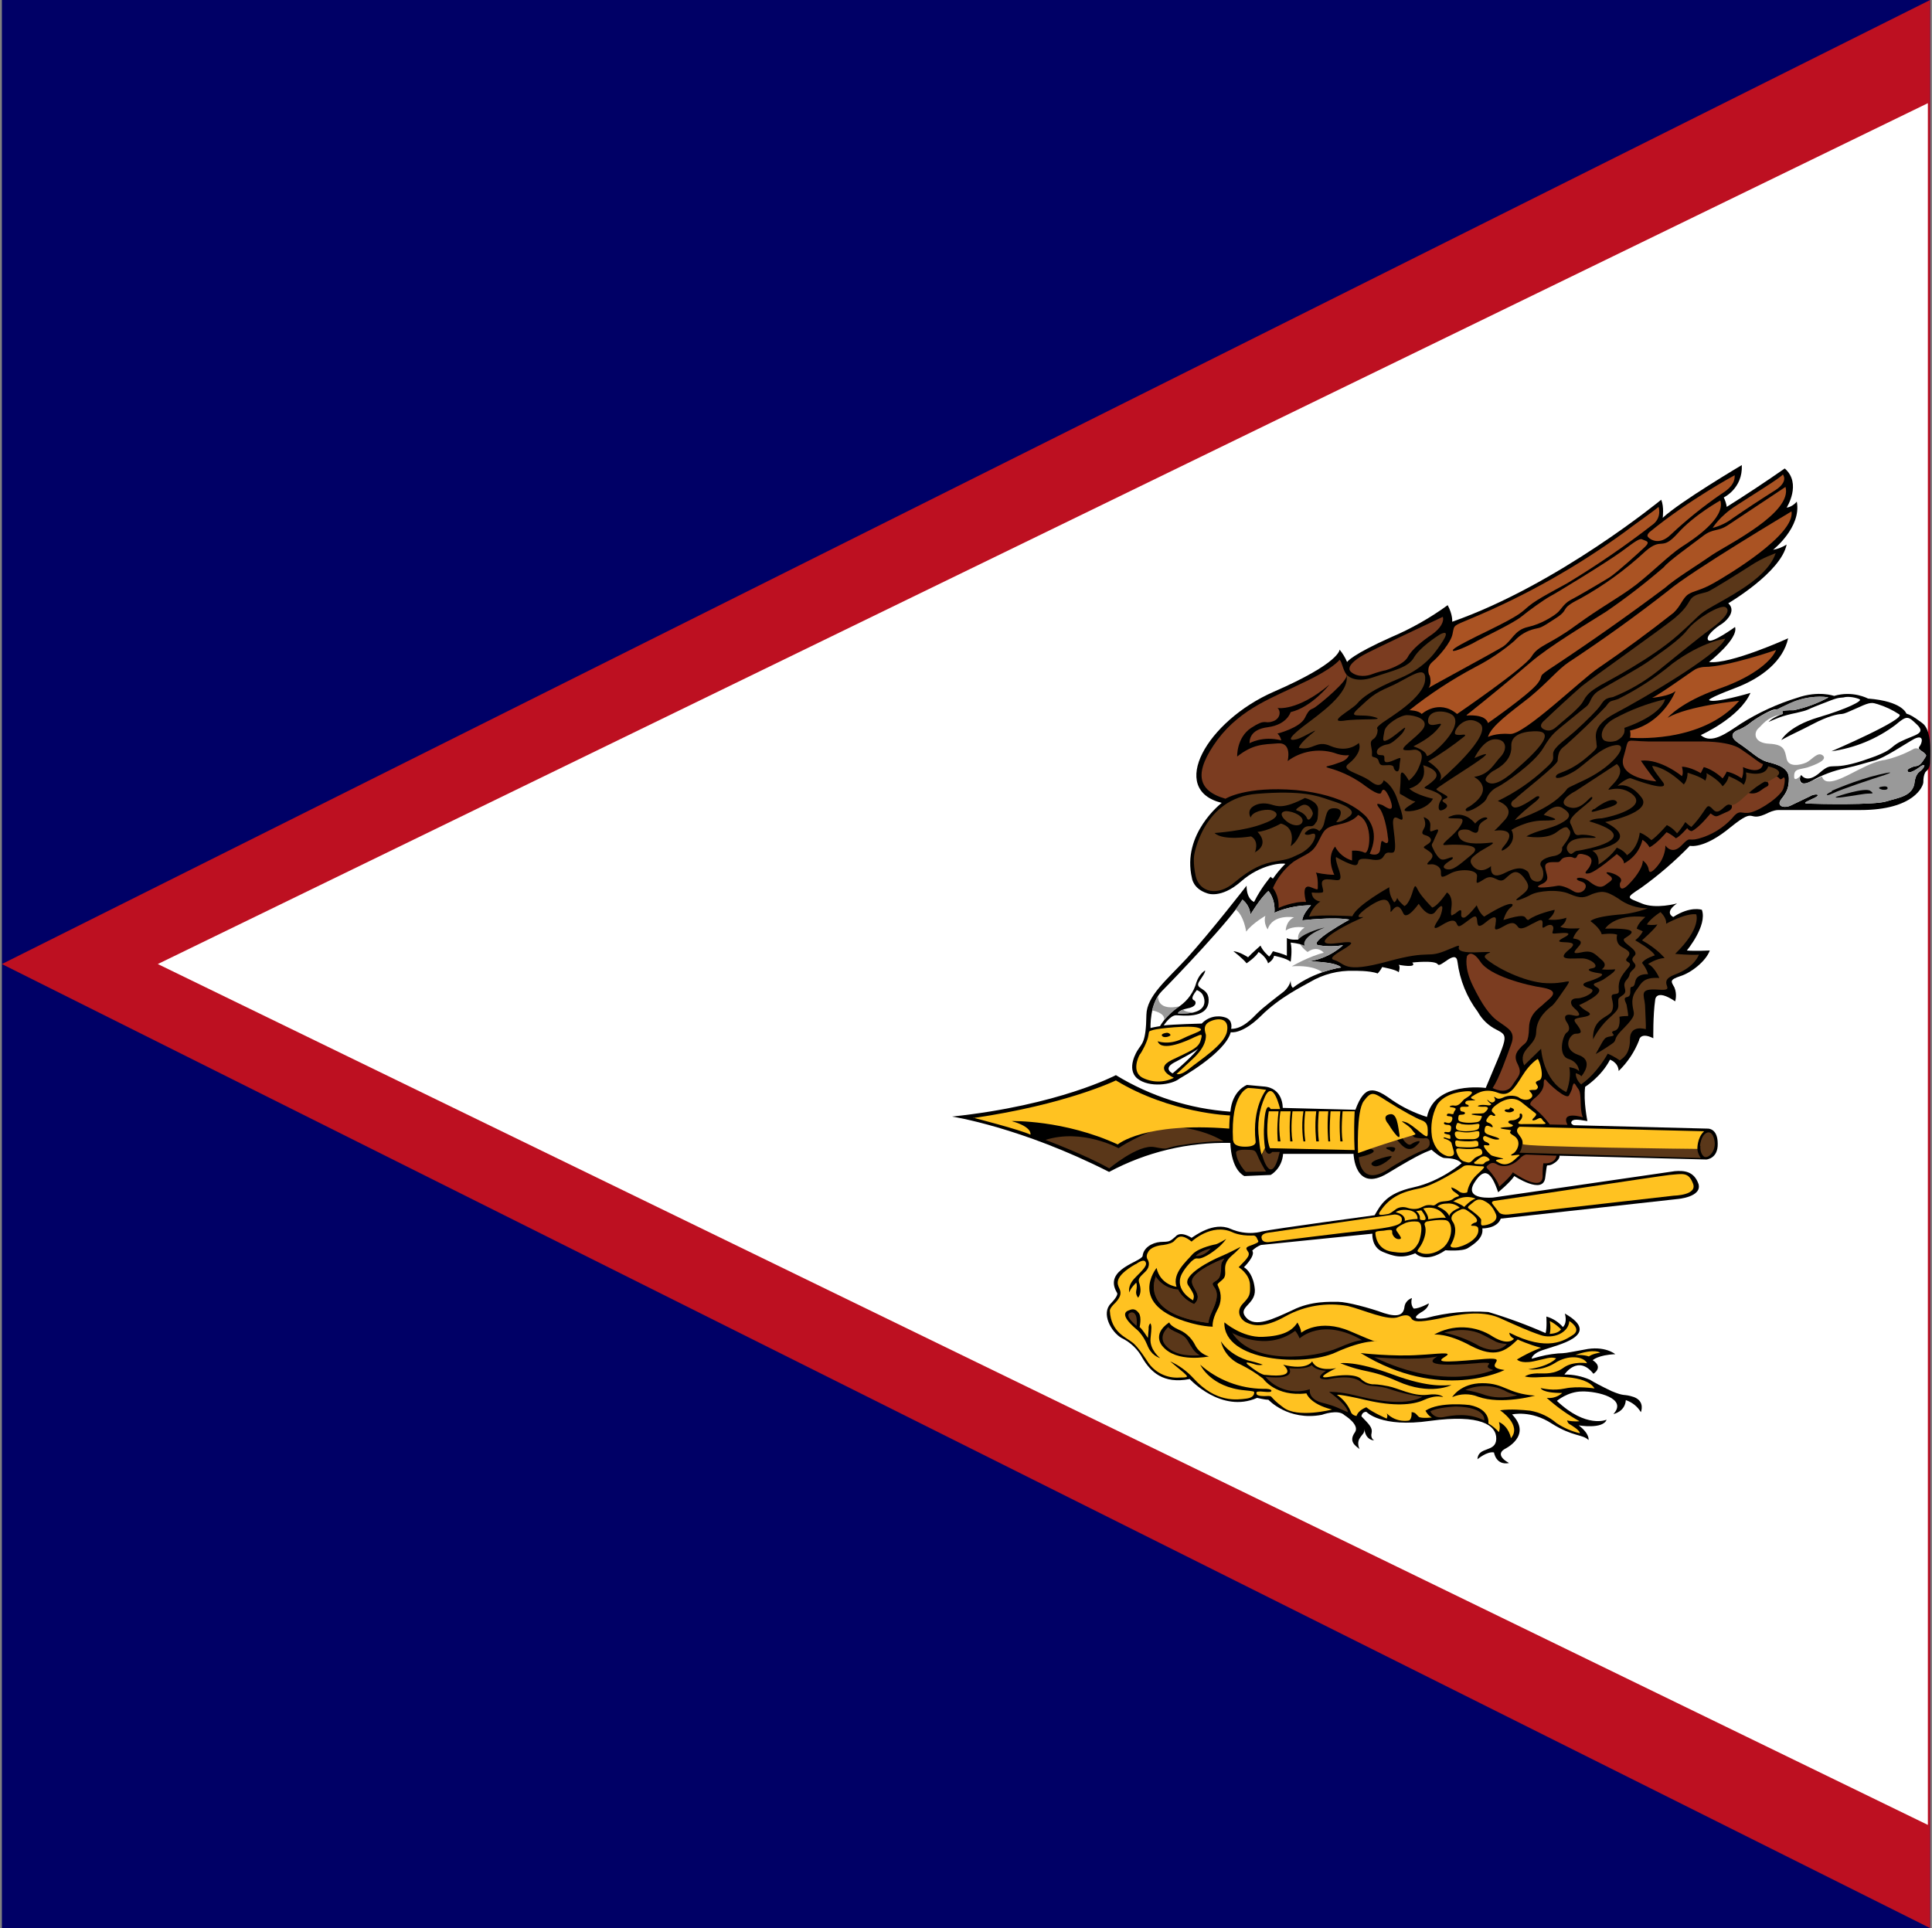 <svg width="513" height="512" viewBox="0 0 513 512" fill="none" xmlns="http://www.w3.org/2000/svg">
<rect x="0" y="0" width="513" height="512" fill="#808080" stroke="none"/>
<g clip-path="url(#clip0_103_1532)">
<path d="M0.5 0H512.5V512H0.5V0Z" fill="#000066"/>
<path d="M0.5 256L512.5 0V512L0.5 256Z" fill="#BD1021"/>
<path d="M41.9 256L511.9 27.4V484.6" fill="white"/>
<path d="M335.4 288.5C340.8 288.8 340.6 294.2 340.6 294.2L359.9 294.7C362.4 287.9 364.9 288.7 369.6 292.1C372.46 294.052 375.594 295.568 378.9 296.6C380.9 287 394.5 288.9 394.5 288.9C400.3 275 400.8 275.2 397.3 273.4C395.227 272.367 393.518 270.728 392.4 268.7C389.475 264.811 387.614 260.227 387 255.4C386.6 251.9 382.5 257.1 381.8 256.1C381.1 254.9 375 255.6 375 255.6C376.5 257.2 371.4 256.2 371.4 256.2C371.9 256.7 371.4 258.2 371.4 258.2C370.9 257.5 367 256.8 367 256.8C366.694 257.427 366.289 258.001 365.8 258.5C363.7 257.7 359.5 257.8 359.5 257.8C355.393 257.656 351.331 258.697 347.8 260.8C346.1 261.8 339.8 264.8 334.8 269.8C329.7 274.8 326.8 274.1 326.8 274.1C325.3 279.7 313.2 286.4 313.2 286.4C311.2 288.1 305.1 288.9 302 286.4C298.9 283.8 302 279 302 279C303.2 277 304.3 277 304.4 269.5C304.5 264.5 309.7 260.3 315.1 254.5C321.7 247.2 331 235.2 331 235.2C331 238.9 333 239.5 333 239.5C334.8 235.8 337.4 232.8 337.4 232.8C337.6 233.1 338 233.3 338 233.3C340 230.5 341.3 229.4 341.3 229.4C340.6 229.1 334.8 229.4 329.5 234.1C324.1 238.8 320.5 237.2 320.5 237.2C316.8 236 316.5 233.2 316.5 233.2C313.7 221.4 324.4 213.2 324.4 213.2C310.1 209.7 320.4 191.5 338.2 183.7C355.9 176 355.7 172.5 355.7 172.5C356.517 173.502 357.19 174.612 357.7 175.8C357.7 175.7 359.1 173.8 369.4 169.2C374.706 166.945 379.739 164.093 384.4 160.7C385.8 163.3 385.6 165.1 385.6 165.1C413.6 155.3 441.1 132.7 441.1 132.7C441.9 134.6 441.5 137.5 441.5 137.5C446.1 133.2 462.5 123.5 462.5 123.5C462.8 129.7 457.7 132.1 457.7 132.1C458.099 132.885 458.369 133.729 458.5 134.6C463.714 131.324 468.849 127.923 473.9 124.4C478.5 128.4 474.4 134.8 474.4 134.8C476 134.6 477.1 133.2 477.1 133.2C478.4 140 470.8 146 470.8 146C472.08 145.772 473.302 145.296 474.4 144.6C472.9 152 458.9 160.2 458.9 160.2C460.9 162 459 164.4 457.3 165.6C455.6 166.6 452.7 169 453.6 170C454.5 171 460.7 166.5 460.7 166.5C461.7 169.6 453.8 175.8 453.8 175.8C459.4 176.5 474.8 169.5 474.8 169.5C473.5 175.5 467.8 180.1 460.5 182.8C453.4 185.5 453.8 185.9 453.8 185.9C455 186.9 464.8 184 464.8 184C461.9 190.6 451.6 195.2 451.6 195.2C454.4 197.7 458.3 194.8 462.2 192.2C466.87 189.242 471.915 186.921 477.2 185.3C482.9 183.3 487 184.8 487 184.8C492 183.3 496 185.5 496 185.5C505.2 186.2 506.2 189.5 506.2 189.5C507.2 189.8 508 190.2 510.4 192C512.8 193.7 512.6 199.1 512.5 201.8C512.5 204.4 511.7 204.4 511.2 205.1C510.8 205.9 510.7 206.7 510.7 207.7C510.7 208.7 508.3 215.1 494 215.1H472.2C471 215.1 469.6 215.8 469.6 215.8C463.6 218.8 466.8 213.8 459.6 219.6C452.4 225.6 448.7 224.6 448.7 224.6C444.709 228.713 440.358 232.461 435.7 235.8C431.4 238.6 432.1 238.3 435.9 239.9C439.7 241.5 445.3 239.9 445.3 239.9C441.7 242.4 444.3 243.5 444.3 243.5C448.9 240.5 451.9 241.6 451.9 241.6C453.4 245.8 447.9 252.4 447.9 252.4C450 252.6 454 252.4 454 252.4C453 255.2 449.1 258.3 446.2 259.2C443.2 260.2 443.7 260.6 444.6 262.2C445.4 264.1 444.8 265.9 444.8 265.9C439.6 262.4 439.5 265.5 439.5 265.5C438.9 269.6 439 275.7 439 275.7C435.4 273.9 435.2 276.3 435.2 276.3C433.999 279.354 432.157 282.116 429.8 284.4C429.7 282.1 427.5 281.4 427.5 281.4C425.2 285.9 420.9 288.6 420.9 288.6C420.4 292.4 421.5 297.7 421.5 297.7C418.7 297.2 417.7 297.2 417.3 297.8C416.9 298.5 417.9 298.8 417.9 298.8L453.5 299.7C454 299.7 456.1 300 456.1 303.7C456.2 307.7 453.1 307.9 453.1 307.9L414.1 306.9C414.1 306.9 414.3 308 412.3 309.1C410.3 310.2 411 307.9 410.3 312.7C409.8 317.4 402.1 312.3 402.1 312.3C400.8 314.2 397.8 316.6 397.8 316.6C396 311.3 394.2 309.6 391.4 314.2C388.7 318.8 396.5 318 396.5 318L444.7 311C447.2 310.8 449.8 311 451 314.4C452 317.9 445.4 318.4 445.4 318.4L398.5 323.6C397.5 326.3 393.6 326.2 393.6 326.2C394 328.8 391.2 330.5 389.8 331.4C388.3 332.4 383.8 332 383.8 332C378.4 335.7 375.8 332.8 375.8 332.8C372.2 334.3 370 333.6 367.1 332.4C364.1 331.1 364.4 327.6 364.4 327.6L334.8 330.6C333.944 330.948 333.163 331.457 332.5 332.1C333.5 333.4 330.3 336.5 330.3 336.5C331.3 337.1 332.9 338.8 333.2 342.5C333.4 346.5 328.4 347.1 330.9 349.9C333.3 352.6 338 350.3 343.2 347.9C348.2 345.4 353.2 345.7 355.4 345.7C357.6 345.7 363.7 347.3 367.5 348.7C371.3 349.9 372.6 349.1 372.9 347.2C373.1 345.2 374.9 344.7 374.9 344.7C374.4 346.6 375.4 347.5 375.4 347.5C376.9 347.5 379.4 346.1 379.4 346.1C379.2 347.6 377.3 348.5 377.3 348.5C373.6 350.9 378.7 350 378.7 350C384.074 348.558 389.649 348.017 395.2 348.4C400.378 349.951 405.454 351.821 410.4 354C410.8 352.7 410.6 349.6 410.6 349.6C412.311 350.079 413.842 351.053 415 352.4C416.3 351.1 415.5 348.8 415.5 348.8C425.7 354.6 413.3 357.2 410 358.4C406.7 359.4 406.7 360.8 406.7 360.8C409.5 360 411.4 359.6 413.7 359.4C415.9 359.3 415.1 359.4 420.6 358.4C426.1 357.2 428.9 359.6 428.9 359.6C424.3 359.8 422.9 361.2 422.9 361.2C425.9 363.1 423.1 364.8 423.1 364.8C419 359.6 415.4 365 415.4 365C417.741 364.973 420.06 365.45 422.2 366.4C423.1 367 425.2 368.1 427.9 369.4C431.7 371 430.9 370 433.9 371C436.9 372.2 435.7 375 435.7 375C434.797 373.485 433.376 372.348 431.7 371.8C431.5 374.9 428.4 375.5 428.4 375.5C432.3 371.3 424 369.4 420.1 369.5C416.3 369.5 413.4 372 413.4 372C421.2 379.4 426.6 377 426.6 377C425.6 379.6 419.2 378.5 419.2 378.5C422.2 380.8 421.8 382.4 421.8 382.4C420.2 380.8 417.7 381.6 412 378C406.5 374.4 401.5 375.6 401.5 375.6C407 381.3 399.5 384.8 399.5 384.8C396.7 386.5 400.7 388.5 400.7 388.5C397.2 389.2 396.7 385.7 396.7 385.7C394.9 385.3 392.3 387.5 392.3 387.5C392.5 384 397.2 385.8 397.3 382.1C397.4 378.4 393 375.5 379.8 377.3C366.6 379.2 362.8 374.9 362.8 374.9C361.6 374.9 361.5 376.1 361.5 376.1C363.5 378.2 364.5 379.1 364.2 380.5C363.8 382 364.9 382.5 364.9 382.5C362.4 382.3 362.3 379.5 362.3 379.5C362.3 380.7 361.8 380.7 361 382C360.2 383.3 361 384.8 361 384.8C359.9 383.9 358 382.8 359.8 380.3C361.1 378.3 357 375.8 357 375.8C355.3 374.1 351 375.7 351 375.7C342 377.4 336.8 371.7 336.8 371.7C335.8 371.7 333.8 371.2 333.8 371.2C324.3 375.4 315.9 366.2 315.9 366.2C308.8 367.6 305.5 364.2 303.4 360.7C302.167 358.342 300.202 356.447 297.8 355.3C295 353.7 292.3 348.7 295 346.1C297.2 343.8 296.6 343.3 296.6 343.3C292.8 337 303.1 335.1 303.4 333.5C303.6 331.4 305.8 330 308.1 329.8C310.5 329.7 310.5 329.8 312.1 328.4C313.5 326.7 316.4 328.7 316.4 328.7C317.1 328.3 322.2 324.3 326.7 326.3C331.3 328.3 335.1 327 335.1 327C338.3 326.3 365 322.7 365 322.7C366.6 320 368 316.9 375.3 315.3C382.6 313.7 388.1 308.9 388.1 308.9C386.8 307.5 384.6 307.6 383.5 307.5C382.4 307.4 380.1 305.3 380.1 305.3C378.7 306 378.1 305.7 368.4 311.6C359.7 316.8 359.4 306.4 359.4 306.4H340.7C340.4 310.4 337.4 312 337.4 312L330.4 312.3C326.7 310.3 326.7 303.5 326.7 303.5C315.483 303.253 304.392 305.906 294.5 311.2C271.1 299.3 252.8 296.5 252.8 296.5C281.2 293.5 296.3 285.5 296.3 285.5C305.512 291.117 315.937 294.443 326.7 295.2C327.2 289.5 331.1 288.1 331.1 288.1L335.4 288.5Z" fill="black"/>
<path d="M301.5 335.7C295.6 339.1 296.7 341 297.2 342.1C297.7 343.1 297.8 344.2 296.2 345.9C294.5 347.5 294.7 348.1 294.7 348.1C295 353.8 299 355.1 300.7 356.5C302.2 357.6 304.6 361.4 304.6 361.4C305.501 362.867 306.791 364.055 308.327 364.831C309.863 365.608 311.585 365.944 313.3 365.8C315.7 365.8 315.5 365.6 314.3 364.5L310.7 361.5C313.054 362.559 315.164 364.09 316.9 366C322.9 372.6 328.5 371.7 330.9 371.4C333.4 371.1 333 369.6 333 369.6C332.9 369.4 330.6 369.2 330.6 369.2C321.4 368.4 318.7 362.4 318.7 362.4C323.321 366.464 329.247 368.735 335.4 368.8C338 368.7 337.8 369.5 337.3 369.6C336.7 369.7 336 369.6 334.7 369.5C333.5 369.5 333.5 369.7 333.7 370.3C334.1 370.7 335.2 370.8 336.7 370.7C338.1 370.7 336.9 370.9 340.7 373.7C344.5 376.7 353.7 374.3 353.7 374.3C347.7 372.8 346.9 370 346.9 370C338.7 371 335.4 366.1 335.4 366.1C333.562 364.672 331.586 363.432 329.5 362.4C324.9 360.4 324.2 356.2 324.2 356.2C325.5 358.2 328 360.2 331.2 361.2C334.5 362 335.3 362.4 335.3 362.4C334.499 362.581 333.661 362.512 332.9 362.2C329.7 361.2 331.5 362.5 331.5 362.5C335.1 365.4 336 365.1 336 365.1C345.3 366.1 340.7 362.4 340.7 362.4C347.2 364 348.4 361.5 348.4 361.5C349.8 364.5 354.8 363.3 354.8 363.3C348.1 366.6 353.1 365.6 353.1 365.6C359.9 364.4 361.3 366.1 361.3 366.1C363 367.8 364.9 367.6 364.9 367.6C364.9 367.6 366.1 367.6 368.6 368.1C371.2 368.6 375.2 370.8 378.9 370.4C382.5 369.9 383.2 371 383.2 371C382.4 370.8 380.8 370.5 378 371.8C375.1 373.1 370.1 373.5 362.8 371.8C355.5 370.1 355 370.4 355 370.4C356.586 371.461 357.835 372.953 358.6 374.7C358.9 375.9 360.2 376 360.2 376C360.7 374.4 362.8 373.7 362.8 373.7C364.3 375 368.2 376.7 368.2 376.7C368.6 375.9 368.2 375.3 368.2 375.3C370.9 378 374.2 377.2 374.2 377.2C375 376.6 374.8 375 374.8 375C375.9 375 376.1 375.7 376.8 376.3C377.8 376.7 380.2 376.4 380.2 376.4C379.2 376 378.5 374.6 378.5 374.6C382.3 372.1 390.2 373.1 390.2 373.1C395.9 374.2 395.2 378 395.2 378C396.254 378.607 397.2 379.384 398 380.3C398.5 378.9 398 377.6 398 377.6C400.7 378.8 401.2 381.9 401.2 381.9C404.2 378.4 398.3 374.5 398.3 374.5C401.2 374.1 404.3 374.4 406.3 374.6C408.886 375.055 411.303 376.195 413.3 377.9C415.189 379.163 417.289 380.078 419.5 380.6C419.5 379.8 417.3 378.5 416.8 378.2C416.3 378 416.1 377.2 416.1 377.2C418.1 377.6 419.4 377.4 419.4 377.4C416.275 375.669 413.356 373.589 410.7 371.2C413.3 371.5 414.8 369.9 414.8 369.9C409.3 369.9 409.1 368.6 409.1 368.6C409.8 368.7 412.3 369.4 415.6 368.7C418.9 368 423.4 368.7 423.4 368.7C421 364.9 411.9 365.6 408.9 365.7C405.9 365.9 404.9 365.5 404.9 365.5C405.3 365.3 405.9 364.8 408.1 364.7C410.4 364.7 412.7 365 415.3 363.1C417.8 361.4 421.4 362 421.4 362C420.6 360.2 416.4 359.6 412.8 362C409.2 364.2 405.8 363.6 405.8 363.6C411.6 362.8 413.2 360.7 413.2 360.7C411.6 360.2 410.6 360.8 407.2 361.5C403.7 362.2 402.8 361 402.8 361C406.5 358.8 409.2 357.9 409.2 357.9C406 357.1 403 355.7 403 355.7C399.7 358.9 397 360.7 390.6 357.4C384.2 353.9 380.8 354.4 380.8 354.4C383.217 353.039 385.963 352.374 388.735 352.48C391.507 352.586 394.194 353.458 396.5 355C400.7 357.5 402 355.5 402 355.5C400.6 354.7 400.8 353.9 400.8 353.9C411 359.1 415.5 355.9 417.8 354.4C420 352.8 416.7 350.8 416.7 350.8C416.5 354 412.3 355.7 409 354.5C405.7 353.4 402.7 352 398 349.9C393.2 347.9 387.4 349 381.8 350.2C376.2 351.3 375.6 350.8 375 350.4C374.5 349.9 374.3 348.6 371.4 349.7C368.6 350.9 362 347.8 357.9 346.8C352.253 345.78 346.427 346.733 341.4 349.5C335.6 352.8 332.7 352 331 351.2C329.3 350.4 328.1 348.2 330 346.2C331.9 344.2 332 343.8 331.9 341C331.7 338.2 328.9 336.5 328.9 336.5C331.5 333.9 332.1 333.2 331.2 332.1C330.4 331 331.7 331 333.2 330.3C334.7 329.7 334 329.6 333.7 328.7C333.3 327.9 332.5 328.1 332.5 328.1C329.1 328.2 327.2 327.2 327.2 327.2C321.7 324.7 316.4 329.7 316.4 329.7C313.3 327.2 312.5 328.9 311.9 329.4C311.5 330 310.3 330.4 308.9 330.6C307.5 330.7 305.4 331.2 304.8 332.6C304.8 332.6 304.1 333.6 304.8 334.6C304.8 334.6 305.7 336 304.2 337.6C302.6 339.2 302 339.5 302.6 341C303 342.5 302.9 343.7 302.2 344.6C302.2 344.6 301.5 343.8 301.7 342.8C301.9 341.8 301.9 341.1 301.7 340.6C301.7 340.6 300.1 342.1 299.9 343.2C299.9 343.2 299.2 341.5 301.5 339.2C303.7 337 304.8 335.9 304.1 335C303.6 334.3 302 335.4 301.6 335.7H301.5Z" fill="#FFC221"/>
<path d="M308 360.6C308 360.6 305.2 358.4 305.5 355.4C305.8 352.4 305.8 352.2 305.5 351.4C305.5 351.4 304.9 351.7 305 352.9L304.8 355.3C304.8 355.3 303.3 352.9 302.6 352.4C302.6 352.4 303.2 349.8 302.4 348.7C301.6 347.6 300.8 347.5 299.9 347.9C298.5 348.3 297.6 349.5 301.9 353.1C301.9 353.1 303.5 354.4 304.6 357.1C305.7 360 307.6 360.4 307.9 360.6H308ZM322 352.3C322 352.3 321.7 350.7 323.3 347.7C323.813 346.79 324.099 345.769 324.134 344.724C324.169 343.68 323.951 342.643 323.5 341.7C323.2 340.9 323 341.2 324.5 339.9C326.5 338.3 323.8 336.3 327 333.5C327 333.5 329 331.8 329.4 331.1C329.4 331.1 326.2 332.8 324 333.7C321.8 334.6 313.7 338.6 315.5 341.3C317.3 344 317.1 344.1 316.8 345.3C316.8 345.3 311.8 342.7 313.7 338.5C313.7 338.5 314.4 336.9 316.4 334.9C318.4 333.2 317.3 335.3 321 333.1C321 333.1 324 331.3 325.6 329C325.6 329 323.6 330.2 322.9 330.4C322.9 330.4 318.5 331.2 316.7 333C315 335 311.2 338.1 312.4 341.7C312.4 341.7 308.1 341.2 307.1 336.7C307.1 336.7 299 346.6 316.1 351.3C316.1 351.3 319.1 352.2 322 352.3Z" fill="black"/>
<path d="M396.7 318.9C403.1 318 439.9 312.4 443.3 312C446.9 311.7 448.3 311.2 449.5 314.2C450.9 317.4 444.5 317.5 444.5 317.5L400.5 322.5C398.5 322.7 398 321.9 398 321.9L396.3 319.7C396.3 319.7 395.8 319.1 396.7 318.9Z" fill="#FFC221"/>
<path d="M306.9 339C306.9 339 302.1 348.9 320.8 351.3C320.8 351.3 320.8 350.3 321.6 348.6C322.4 347.1 324 343.9 322.4 341.9C320.9 339.9 323.7 340.9 324 338.2C324.5 335.6 323.8 335.9 325.1 334.2C325.1 334.2 319.3 336.3 317.1 338.9C314.8 341.5 320.1 343.4 317.1 346.3C317.1 346.3 314.3 345.3 312.8 342.4C312.8 342.4 309.2 342.5 306.8 338.9L306.9 339Z" fill="#5A3719"/>
<path d="M325.2 351.2C325.2 351.2 329.8 355.2 335.2 355C340.7 354.8 343.1 353.4 344.5 351.2C344.5 351.2 345.5 352.8 345.5 353.9C345.5 353.9 350.3 350 358.5 353.5C366.7 357 364.1 355.9 365.9 356.2C365.9 356.2 362.4 355.6 354.5 359.2C346.3 362.9 324.9 361.6 325.1 351.2H325.2Z" fill="black"/>
<path d="M317.5 333.5C317.5 333.5 319.5 333.9 321.5 331.5C321.5 331.5 318.8 332.1 317.5 333.5ZM301.8 352.1C301.8 352.1 298 349.1 300.4 348.5C300.4 348.5 302.2 348.1 301.8 352.1Z" fill="#5A3719"/>
<path d="M385.6 371C385.6 371 387.8 367.3 393.6 367.3C399.6 367.3 400.2 370.1 407.6 370.6C407.6 370.6 398.7 373.1 392.5 370.9C391.401 370.457 390.225 370.237 389.04 370.254C387.855 370.271 386.686 370.525 385.6 371Z" fill="black"/>
<path d="M327.1 353.9C327.1 353.9 336.1 359.2 343.9 353.4C343.9 353.4 344.5 354 345.1 355.4C345.1 355.4 351.1 349.7 361.7 355.9C361.7 355.9 360.4 355.7 355.4 357.9C348.9 360.7 332.5 362.6 327.1 353.8V353.9Z" fill="#5A3719"/>
<path d="M361.3 359.3C361.3 359.3 369.8 360.3 376.9 359.8C381.3 359.6 386.1 358.8 383.8 360.2C381.3 361.7 382.5 361.9 392.7 361C402.7 360 392.6 362.9 399.5 363.8C399.5 363.8 382.6 372.4 361.3 359.3Z" fill="black"/>
<path d="M383.5 353.9C383.5 353.9 388.5 352.1 393.2 354.2C397.7 356.4 397 356.6 400.1 356.9C400.1 356.9 398 359.9 392.9 357.5C389.984 355.796 386.808 354.58 383.5 353.9ZM389.1 369.1C389.1 369.1 394 366.7 399.4 369.2C400 369.6 401.4 370.2 402.9 370.5C402.9 370.5 398.8 371.8 394.5 370.5C392.747 369.867 390.939 369.398 389.1 369.1ZM364.9 360.4C364.9 360.4 375.9 361.4 381.7 360.2C381.7 360.2 374.9 363.5 392.1 362C392.1 362 395.8 361.6 395.4 362.2C394.9 362.8 394.6 363.2 396.5 363.8C396.5 363.8 383.8 369.6 364.9 360.4Z" fill="#5A3719"/>
<path d="M310.5 351.2C310.5 351.2 310.6 352 313 353.1C315.5 354.1 316.8 356.1 317.3 357.1C317.668 357.845 318.187 358.505 318.824 359.038C319.461 359.572 320.202 359.968 321 360.2C321 360.2 312.4 362 308.7 357.5C308.7 357.5 305.7 354.4 310.4 351.2" fill="black"/>
<path d="M377.7 370.9C377.7 370.9 374.4 370.6 369.7 369.1C365.1 367.4 363.9 368.8 361.3 366.9C358.7 364.9 353.4 366.1 352.5 366.3C351.5 366.3 348.7 366.3 352.1 364C352.1 364 349.4 364 348.3 362.5C348.3 362.5 347.1 363.8 342.3 363.3C342.3 363.3 344.5 366.6 336 365.6C337.418 367.258 339.297 368.457 341.398 369.045C343.499 369.633 345.728 369.582 347.8 368.9C347.8 368.9 347.2 371.5 351.1 372.5C355.1 373.5 355.8 374.2 357.9 375C357.9 375 358.1 373.4 352.9 369.6C352.9 369.6 355.7 369.5 359.7 370.5C363.7 371.5 372.8 373.7 377.7 370.9ZM379.8 374.8C379.8 374.8 380.7 376.8 383.3 376.3C385.8 375.8 390 375.1 394.1 377.2C394.1 377.2 394.9 373.7 386.6 373.5C386.6 373.5 381.5 373.7 379.8 374.8ZM310.2 352.4C310.2 352.4 307 355 309.9 357.7C312.5 360.2 316.6 360 318.6 359.9C318.6 359.9 317.3 359.3 316.4 357.7C315.3 356.2 315.3 355.1 313.1 354.1C310.9 353.1 310.6 352.9 310.2 352.4ZM307 338.9C307 338.9 302.1 348.9 320.9 351.3C320.9 351.3 320.9 350.3 321.7 348.6C322.3 347.1 324 343.9 322.5 341.9C320.9 339.9 323.7 340.9 324.1 338.2C324.5 335.6 323.8 335.9 325.1 334.2C325.1 334.2 319.3 336.3 317.1 338.9C314.8 341.5 320.1 343.4 317.1 346.3C317.1 346.3 314.3 345.3 312.8 342.5C312.8 342.5 309.2 342.5 306.8 338.9H307Z" fill="#5A3719"/>
<path d="M355.9 362C355.9 362 359.9 361.3 369.8 365C379.8 368.7 383.9 367.8 385.4 367.8C385.4 367.8 379.8 370.7 371.1 366.8C363.4 363.4 362.9 364.8 355.9 362Z" fill="black"/>
<path d="M418.3 359.8C418.3 359.8 420.5 359.7 421.9 360.2C421.9 360.2 422.7 359.5 424.9 359.2C424.9 359.2 423.5 358 418.3 359.8ZM411.5 354.2C411.5 354.2 413.7 354.2 414.5 353C414.5 353 413.2 351.6 411.5 350.8C411.5 350.8 411.9 352.5 411.5 354.2ZM335 328.8C335 328.8 334.5 327.6 337 327.3L370.3 322.5C370.3 322.5 371.9 322.5 372.2 323.5C372.4 324.8 372 325.6 364.5 326.5C357 327.3 337.2 329.8 337.2 329.8C337.2 329.8 335.2 330.2 335 328.8Z" fill="#FFC221"/>
<path d="M365.2 327.4C365.2 327.4 365.2 331.8 369.7 332.4C374 333.1 375.5 332.2 376.7 329.9C377 329.3 378.3 324.7 376.4 324.4C375.357 324.266 374.298 324.368 373.3 324.7C371.8 325.4 370.4 326.1 370.8 326.8C372 328.5 372.2 328.8 371.8 329C370.7 329.3 369.9 328.3 369.7 327.6C369.5 326.8 370.3 326.3 367.4 326.8C366.2 326.9 365.2 326.9 365.2 327.4Z" fill="#FFC221"/>
<path d="M383.8 324C386 324.3 385.8 329.1 383.2 331.3C380.2 333.7 377.5 332.8 377.5 332.8C375.9 332.2 376.2 332.4 377.3 330.7C378.3 329 378.9 326.8 378.3 325.3C378.1 324.8 378.6 324.3 379.3 324.3C379.3 324.3 381.5 323.8 383.8 324Z" fill="#FFC221"/>
<path d="M385.8 324.5C385.8 324.5 387.4 326.5 385.4 330.3C385.4 330.3 384.4 331.4 386.5 331.3C388.5 331.1 393.1 329 392.5 326.2C392.5 326.2 392.5 325.5 391.2 325.5C390 325.6 391 324.9 391.5 324.7C392 324.7 393.5 324 389.5 321.4C389.5 321.4 388.9 320.9 388.1 321.1C387.5 321.4 385.4 322.1 385.4 323.5C385.4 324 385.8 324.5 385.8 324.5Z" fill="#FFC221"/>
<path d="M390.1 321C390.1 321 393.4 323.3 393.3 324C393.3 324.6 393 325.6 393.9 325.4C394.7 325.4 398.1 324.6 397.2 322.4C396.2 320.1 395.2 319.4 393.7 318.7C392.1 318.2 391.7 318.9 390.3 320C390.3 320 389.3 320.6 390.1 321ZM373 324.2C373 324.2 373.5 322.6 370.6 321.9C370.6 321.9 371.8 320.9 374.3 321.4C376.6 321.9 376.4 323.6 376.4 323.7C376.4 323.7 374.5 323.7 373 324.2ZM379.2 323.8C379.2 323.8 382.4 323.2 383.9 323.4C383.9 323.4 382.3 319.8 377.9 320.9C377.9 320.9 379.5 322.9 379.2 323.8ZM384.8 323C384.8 323 384.8 321.8 387.6 320.7C387.6 320.7 386.3 319.4 384.3 319.6C382.2 319.6 381.7 320.4 381.7 320.4C381.7 320.4 384.2 321.3 384.8 322.9V323ZM385.8 319C385.8 319 387.7 319.6 388.8 320.5C388.8 320.5 390.4 318.7 391.8 318.3C391.8 318.3 389.1 316.9 385.8 319.1V319Z" fill="#FFC221"/>
<path d="M294.5 310.3C294.5 310.3 302.2 303.8 306.5 304.6C310.8 305.4 308.7 304.9 313.3 304.1C318.1 303.4 322.9 302.9 324.9 303.1C324.9 303.1 319.1 299.1 309 299.1C309 299.1 301.9 301.6 297 304.9C297 304.9 287.4 299.6 277.6 302.7C277.6 302.7 288.3 306.7 294.6 310.3H294.5Z" fill="#5A3719"/>
<path d="M376.1 321.6L377.4 321.4C377.4 321.4 379.5 324 378 324C376.7 324 377.1 323.7 377 323C376.843 322.43 376.488 321.934 376 321.6H376.1ZM366.4 321.8C366.4 321.8 365.6 322.8 367.1 322.6C368.9 322.3 368.6 322.6 370.4 321.3C370.4 321.3 371.7 320 373.9 320.8C373.9 320.8 375.7 321.4 377.2 320.7C378.8 319.9 379.1 320 379.9 320C380.7 320.1 380.7 320.3 381.7 319.5C382.9 318.7 384.7 319.3 385.9 318.3C387.1 317.3 388.6 318.2 385.9 316.3C385.9 316.3 385.3 315.7 385.4 315.3C385.4 315.3 386.4 315.6 387.3 316.3C388.1 317 389.3 316.8 389.6 316.6C389.6 316.6 389.8 314.2 392.1 312C394.5 309.8 394.5 309.7 393.1 309.7C391.7 309.7 389.4 309.1 388.6 309.7C387.8 310.3 380.9 314.8 376.8 315.6C372.8 316.4 369.1 317.6 366.4 321.8ZM258.4 296.8C258.4 296.8 270.9 300 273.6 301.3C273.6 301.3 274.3 299.3 268.6 297.7C268.6 297.7 282.4 297.3 296.8 303.9C296.8 303.9 303.8 297.9 326.4 299.7C326.4 299.7 326.4 297.7 326.6 296.2C326.6 296.2 310.8 295.7 296.3 286.9C296.3 286.9 283.2 293.3 258.4 296.9V296.8ZM327.4 302.8C326.7 290.1 331.4 288.9 331.4 288.9C331.4 288.9 333.8 289 336.2 289.4C336.2 289.4 332.4 294 333.4 303.1C333.4 303.1 333.8 304.5 330.6 304.5C327.4 304.5 327.5 303 327.5 303L327.4 302.8Z" fill="#FFC221"/>
<path d="M330.8 311.2C330.8 311.2 328.4 308.8 328.2 306C328.2 306 328.2 305.3 330.5 305.3C332.9 305.4 333.2 305.2 333.8 306.6C334.3 307.9 335.8 310.7 336.2 311.1L330.8 311.2Z" fill="#5A3719"/>
<path d="M335.9 304.9C335.667 303.278 335.567 301.639 335.6 300C335.8 293 336.9 293.6 337.4 294.5H339.9C339.9 294.5 338.1 286.5 335.9 291.2C334.316 294.706 333.761 298.59 334.3 302.4C334.5 304.5 334.7 305.8 335 306.6L335.9 304.9Z" fill="#FFC221"/>
<path d="M363.3 304.9C363.3 304.9 367.9 305.7 360.8 307.3C360.8 307.3 361.1 316 369.5 309.9C369.5 309.9 374.6 306.7 378 305.4C378 305.4 379.8 304.9 379.6 303.5C379.6 303.5 379.8 301.9 378 302.3C378 302.3 376.5 302.3 375.5 302C375.5 302 374.5 300.8 373.9 301.2C373.2 301.7 371.6 301.4 372.9 303C374.1 304.4 374.5 304 375.1 303.6C375.7 303.2 378.4 302.2 375.9 304.4C373.4 306.6 371.5 303.1 370.7 302.4L363.3 304.9ZM339.8 305.9H337.8C337.8 305.9 336.6 307.5 335.8 304.9L335.1 306.6C335.1 306.6 337.5 315.9 339.8 305.9Z" fill="#5A3719"/>
<path d="M336.9 295.1C336.9 295.1 335.8 301.3 337.2 304.9L359.7 305.4C359.7 305.4 359.4 301.1 359.7 295.1H356.5C356.5 295.1 356 300.1 356.5 303.1H355.9C355.9 303.1 355.5 298.9 355.9 295.1H353.3C353.3 295.1 352.9 299.7 353.2 303.1H352.7C352.7 303.1 352.3 299.1 352.7 295.1H350.2C350.2 295.1 349.7 299.2 350.2 303.1H349.5C349.5 303.1 349 299 349.5 295.1H346.6C346.6 295.1 346 299 346.6 303.1H346.1C346.1 303.1 345.4 299.2 346.1 295.1H343.2C343.2 295.1 342.6 299.5 343.2 303.1H342.6C342.6 303.1 342.2 298.9 342.7 295.1H340C340 295.1 339.3 298.8 340 303.1H339.3C339.3 303.1 338.9 299.9 339.5 295.1H336.8H336.9ZM360.6 306.2C360.6 306.2 360.1 295.2 362.1 292.4C364.2 289.6 364.7 290.1 368.3 292.4C371.9 294.7 376.5 297.2 377.3 297.4C378 297.7 379.1 298 379.1 300C379.1 302 379.4 302.6 376.3 300C375.9 299.7 374.4 298.4 373.3 298C370.6 297.2 374 298.6 375 300.1C375.8 301.3 376.6 301.1 374.4 301.7C369.755 303.057 365.152 304.557 360.6 306.2Z" fill="#FFC221"/>
<path d="M368.5 298.3C368.5 298.3 366.8 296.3 369 295.9C371 295.4 371.2 299.1 371.6 301.3C371.9 303.6 369 299.1 368.6 298.4L368.5 298.3ZM365.5 308C365.5 308 363.1 308.9 364.7 309.6C366.3 310.4 370.7 306.7 369.2 307C367.6 307.2 365.5 308 365.5 308ZM368.8 304.6C368.8 304.6 370.9 304.4 370.4 305.3C370.1 306.3 369.3 305.7 369 305.4C368.6 305.3 367.2 304.7 368.8 304.6Z" fill="black"/>
<path d="M380.2 301.7C380.2 301.7 380.7 305.9 384.3 307C384.3 307 386.5 307.5 386 305.7L385.4 303.5C385.1 302.8 383.6 302.4 383.4 302.3C383.3 302.3 383.1 301.8 384.1 302.2C385.1 302.5 385.2 302.6 385.1 301.8C385.1 301.1 384.5 301.4 383.6 301C383.3 300.8 383.6 300.5 384 300.6C384.4 300.6 385.3 301 385.3 299.6C385.3 299.6 385.5 298.7 384.4 298.7C383.2 298.7 383.3 298.1 383.6 298C384 298 385.2 298.8 385.6 297.3C386 295.9 383.9 296.8 384.2 296C384.5 295.2 386 296.4 386 295.5C386.2 294.7 387.4 294.3 385.3 294C384.4 293.9 385.3 293.4 386.3 293.6C387.5 293.7 388.2 292.4 388.8 291.9C389.6 291.4 393.3 289.2 388.2 289.9C383.2 290.6 381.7 293.1 381.5 293.6C380.262 296.108 379.809 298.931 380.2 301.7Z" fill="#FFC221"/>
<path d="M391.9 305C392.6 304.9 393.2 305 393.4 305.4C394.2 307.1 392.4 306.6 391.3 307.8C390.2 309 390.1 308.8 388.7 308.4C387.2 307.9 386.7 305.7 386.7 305.7C386.5 304.9 387.1 304.9 387.8 305C387.8 305 390.3 305.3 391.9 305ZM386.5 304.1C386.5 304.1 386.5 304.5 387.5 304.6C388.2 304.6 390.7 304.9 392.3 304.4C392.3 304.4 392.7 304.4 392.5 303.4C392.5 303.4 392.5 302.7 391.2 303C389.8 303.2 387.9 303 387.2 302.9C386.6 302.7 386.2 302.9 386.5 304V304.1ZM386.3 301.1C386.3 301.1 386.3 302.3 387.5 302.5H391.2C391.8 302.5 392.7 302.2 392.8 301.5C392.8 300.6 393.1 300.1 391.4 300.5C389.7 300.9 387.8 300.6 387.6 300.5C387.4 300.5 386.3 300.2 386.3 301V301.1ZM386.9 298.3C386.9 298.3 386.5 299 386.6 299.5C386.6 300.1 387.6 300.4 389.3 300.4C391 300.4 392.6 300.1 392.7 299.5C392.8 298.9 393.2 298.2 391.9 298.5C390.641 298.702 389.359 298.702 388.1 298.5C387.4 298.2 386.9 298.1 386.9 298.3Z" fill="#FFC221"/>
<path d="M450.7 305.1C450.7 305.1 450.7 306.2 451.6 307.5L403.4 306.1C403.4 306.1 404 305.7 404.2 303.8L450.7 305.1Z" fill="#5A3719"/>
<path d="M387.3 296.4C387.3 296.4 386.9 297.6 387.7 297.8C388.5 298.1 390 298.3 392 298C392 298 393 298 393.3 297C393.7 296 393.6 296.5 390.9 296C390.9 296 390 295.7 392.5 295.7C392.5 295.7 394 295.7 394.1 295.5C394.4 295.3 396.3 293.7 393.8 293.9C391.4 293.9 392.6 293.4 393.8 293.4C395.1 293.4 395.4 293.7 395.8 293.4C396.2 293.1 395.8 293.2 395.2 292.5C394.6 291.8 395 292 395.5 292.5C396 292.8 396.3 292.9 396.8 292.5C397.4 291.9 396.4 291.2 396.8 291.3C397.2 291.3 397.5 292.2 399 291.5C400.7 290.6 402.8 291 403.4 291.5C403.9 291.9 405.6 292.5 406.6 291.5C407.6 290.5 405.4 289.5 406.3 289.5C407.3 289.3 407.9 289.7 408.3 288.9C408.7 288.1 406.8 287.5 408.6 286.9C410.3 286.5 408.8 281.6 408.3 281.2C408.3 281.2 406.3 282.3 404.2 285.7C402 289.2 400.7 291.3 397.8 290.2C393.8 288.6 391.5 290.9 390.8 291.2C389.8 291.9 393 292.2 391.1 292.2C389.3 292.2 389.3 292.4 389.1 292.7C389 292.9 389.1 293.2 389.5 293.3C389.8 293.3 390.5 293.9 389.4 293.9C388.2 293.9 387.4 293.7 387.8 294.9C387.8 294.9 387.8 295.1 388.4 295.2C389.1 295.2 389.4 296 388.1 296C387.3 296 387.3 296.3 387.3 296.4ZM391.7 308.4C391.7 308.4 390.9 309 392 309.1C393.2 309.1 393.8 309.4 394.2 308.8C394.6 308.2 396.2 308.4 395.2 307.5C394 306.6 393.3 307.1 391.7 308.5V308.4Z" fill="#FFC221"/>
<path d="M396.7 293.9C396.7 293.9 400.7 290.1 404 292.7L407.8 295.7C407.8 295.7 408.2 296 407.3 296.8C406.3 297.7 407.3 297.7 408.3 297.1C409.3 296.6 409.3 297.1 409.8 297.7C410.3 298.2 411 298.5 409.4 298.5H404.5C404.5 298.5 402.3 298.7 403.5 297.7C404.5 296.8 404.3 295.7 403.8 295.7C403.2 295.7 403.8 296.3 403.4 296.7C403 297.1 402.3 297.5 401.4 297.5C400.5 297.5 400 298.1 401.2 298.5C402.5 299 401.1 299.3 400.4 299.3C399.7 299.3 396.7 299.5 399.8 299.9C403 300.3 399.5 300.2 401.8 301.5C404.5 303 402.6 306.1 401.6 306.4C401.6 306.4 400.6 307 401.9 306.8C403.3 306.6 404 306.5 403 307.2C402.1 308 400.2 310.3 397.6 308.5C397.6 308.5 396.3 308 398.5 307.8C400.7 307.8 396.7 307.2 396 306.8C395.4 306.4 393 303.8 394.5 304.1C396.1 304.4 395.5 303.5 394.5 303.2C393.6 302.9 393.5 301.5 394.5 301.7C395.5 302.1 396.7 302.7 397.6 302.6C398.5 302.6 398.2 302.2 396.4 301.7C394.6 301.1 393.9 301 394.3 299.5C394.7 298 396.7 300.1 396.3 299C395.8 297.8 394 298.4 394.9 297C395.8 295.6 396.1 296.1 396.5 296.3C396.9 296.4 397.5 296.3 396.5 295.5C395.6 294.9 396.5 294.1 396.7 293.9Z" fill="#FFC221"/>
<path d="M399.5 295C399.5 295 399.5 294.5 400.3 294.6C401 294.6 400.8 294.3 401 294.1C401.2 294.1 403 294.7 401.3 295.3C400.7 295.5 399.7 295.3 399.6 295H399.5Z" fill="black"/>
<path d="M403.5 299.2C403.5 299.2 402.1 299.9 403.3 301.3C404.3 302.6 404.3 303 404.3 303.8C404.2 304.6 450.7 305.1 450.7 305.1C450.7 305.1 450.6 302.1 452.5 300.4L403.5 299.2Z" fill="#FFC221"/>
<path d="M451.4 304.3C451.4 304.3 451.6 301.7 453 300.9C453.8 300.4 454.8 300.7 455.2 302.7C455.9 305.6 453.4 308.1 452.3 307C451.3 306 451.5 304.3 451.5 304.3H451.4Z" fill="#5A3719"/>
<path d="M398.1 315.1C398.1 315.1 401.2 312.4 401.7 311.3C401.7 311.3 410.1 317.3 409.6 311.8C409.6 311.8 409.6 310.3 409.8 308.9C409.8 308.9 412.8 309.3 413.3 306.9L405.5 306.6C405.5 306.6 404.7 306.4 403.5 307.7C402.3 309 399.8 310.4 397.5 309.2C397.5 309.2 396.5 308.4 395.5 309.1C394.5 309.8 394.5 309.9 395.3 310.7C396.1 311.5 397.8 313.8 398.1 315.1ZM416.1 298.7L411.5 298.6C411.5 298.6 409.9 296.2 406.6 293.6C406.6 293.6 405.6 293.2 407.4 291.7C409.4 290.2 409.9 288.7 409.9 287.9C409.9 287.3 409.9 286.1 410.6 286.9C411.2 287.8 415.9 292.1 416.6 290.9C417.3 289.6 417.5 289 417.5 288.6C417.7 288.2 417.8 287 418.5 288.3C419.2 289.5 419.6 289.2 419.7 292.3C419.7 292.3 419.7 295.6 420.3 296.7C420.3 296.7 414.3 294.8 416.2 298.7H416.1ZM396.3 288.9C396.3 288.9 399.8 290.9 401.5 288.3C403.1 285.7 404.3 285.3 403 282.6C401.7 280.2 403 279 404 277.9C405 276.9 405.9 277.1 406 272.9C406.1 268.9 409 267.6 410.2 266.3C411.5 265.1 414.6 263.2 409.8 262.3C405.1 261.6 395.5 259.1 393.1 255.4C390.6 251.7 389.5 253.9 389.5 254C389.5 254.2 388.7 256.9 391.1 261.8C393.5 266.7 395.6 269.8 398.1 271.4C400.4 273.1 402.5 273.9 401.3 277.2C400.1 280.5 398.1 286.3 396.3 289V288.9Z" fill="#7B3C20"/>
<path d="M409.2 278.5C409.2 278.5 409.7 287 415.9 290C415.9 290 417.3 286.7 416.7 283.4C416.7 283.4 418.7 283.6 419.3 284.5C419.3 284.5 419.3 282.1 416.5 281.2C413.5 280.3 415 274.8 416 274.2C417 273.6 416.7 272.4 416 271.4C415.3 270.4 415.2 269 417.6 269.6C420 270.2 419.6 269 418.1 267.8C416.7 266.6 416.8 265.1 418.8 265.1C420.8 265.1 424.3 263.1 422.2 262.5C420.2 261.9 419.5 261.2 422.2 260.5C425.1 259.5 426.5 258.6 424.4 258.4C422.2 258.1 420.8 257.4 422.9 257.1C424.9 256.7 422.6 254.6 420.2 254.5C417.7 254.4 412.7 255.3 416.7 252.1C420.7 248.9 411 251.3 415 249.1C419 247.1 413.6 247.9 412.8 247.9C412.1 247.9 412.1 247.9 412.4 246.9C412.7 245.8 411.9 245.2 410.6 245.9C409.5 246.6 409.5 246.6 409.6 245.1C409.6 243.6 408.2 244.7 407.3 245.1C406.3 245.5 404.2 247.1 403.2 246.3C402.4 245.3 401.9 244.4 399.2 246C396.3 247.7 397 246.3 397.1 245.5C397.1 244.7 398.1 241.9 394.4 245C390.7 248.1 393.6 241.7 390.7 243.8C387.7 246 387.4 246.4 386.9 245.5C386.5 244.5 385.9 243.7 382.6 245.8C379.3 247.8 381.8 244.5 382.2 243.8C382.7 243 384.1 238.3 381.2 242C381.2 242 379.8 244.6 376.7 240C376.7 240 373.5 244.6 372.6 242.5C371.7 240.5 370.9 240.3 369.8 241.6C368.8 242.9 369.5 241.6 369.1 240.4C368.6 239.4 368.3 237.3 362.8 241.2C357.4 245.3 364.8 242.4 360.6 244.2C356.4 246 346.3 251.7 355.5 250.4C364.8 249.1 351 254 354.2 254.9C357.4 255.8 356.4 258.6 368.5 255.3C380.5 252 378.5 254.8 384.7 252.1C390.9 249.5 383.3 253 391.5 252.9C399.8 252.6 392.9 252.9 394.5 254.5C396.2 256.2 403.1 260.2 409.5 261C416.1 261.6 417.7 259.2 415.9 262C413.9 264.8 413.3 265.9 412.2 267C411.2 267.8 408 270.1 407.9 274C407.9 277.9 402.9 278.5 404.7 282.9L409.2 278.5Z" fill="#5A3719"/>
<path d="M419.9 288C419.9 288 418.4 286.9 418.4 285C418.4 285 419.4 285.2 419.9 285.8C419.9 285.8 423.6 281.6 419 280.1C414.6 278.5 416.8 274.5 418.4 274.5C419.9 274.5 420.2 274.1 418.9 272.3C417.6 270.7 417.7 270.5 420.3 270.1C422.7 269.7 422.5 269.1 421.3 268.5C420.554 268.075 419.879 267.535 419.3 266.9C419.3 266.9 426.5 263.8 424.2 262.3C421.8 260.9 424.2 261.3 426.2 259.8C428.4 258.3 428.7 258 428.9 257.4C428.9 257.4 426.9 257.6 425.3 257.4C425.3 257.4 427.1 256.4 425.3 254.9C423.5 253.4 422.9 252.2 419.9 252.9C417.1 253.5 418.1 252.6 419.1 251.4C420.3 250.2 419.8 249.5 417.7 249.2C417.7 249.2 418 248 419.5 246.5C419.5 246.5 415.6 246.8 414.3 246.1C414.3 246.1 415.9 245.1 415.9 243.7C415.9 243.7 413.9 244.5 411.1 244.2C411.1 244.2 412.8 242.8 412.8 241.6C412.8 241.6 408 242.6 405.8 244.3C405.8 244.3 405.4 244.3 405.1 243.7C404.7 243.3 404.4 242.7 399.2 244.3C399.2 244.3 399.8 242 401.1 241C402.3 240.2 402.1 238.4 394.1 243.4C394.1 243.4 393 242.8 392.1 240.4C392.1 240.4 390.3 242.8 389 243.6C389 243.6 387.8 244.1 388 242.6C388.2 240.9 387.2 242 386.4 242.6C385.6 242.9 385 244.1 385.4 240.9C385.8 237.7 384.2 237 384.2 237C384.2 237 381.8 240.6 380.3 241C380.3 241 377.7 238.4 376.7 236.7C375.8 235.1 375.8 234.4 374.9 237.4C373.9 240.4 372.9 240.6 372.9 240.6C372.9 240.6 371.2 239.2 371 238.4C371 238.4 370.8 239.3 370.2 239.6C370.2 239.6 368.8 237.9 368.9 235.6C368.9 235.6 360.2 240.4 359.1 243.3C359.1 243.3 350.9 242.8 347.6 243.4C347.6 243.4 348.4 240.8 350.6 239.4C350.6 239.4 348.4 239.2 348.3 237C348.3 237 350 237.2 351.1 237C352.1 236.7 349.6 233.6 352.3 233.5C355 233.5 356.7 234.8 355.6 231.2C354.3 227.6 354.8 227.6 354.8 227.6C354.8 227.6 359.6 230.4 360.3 229.6C361.1 229 359.7 227.6 363.9 228.2C368.1 229 366.9 226.6 368.6 226.4C370.2 226.4 371 227.4 370 219.9C369 212.4 375.1 223.6 371 212.2C371 212.2 370 208.7 367.4 207.2C367.4 207.2 366.8 209.7 364.1 207.6C361.2 205.3 355.7 204.6 358.1 202.8C360.4 201 361.5 198.8 360.8 197.3C360.8 197.3 358 200.1 353.3 198.1C349.5 196.4 348.7 199.4 344.9 198.6C344.9 198.6 344.9 197.6 348.1 195C351.4 192.4 346.3 195.8 344.3 196.3C342.3 196.8 341.7 196.3 345.9 193C350.2 189.7 358.7 184 357.5 179.1C357.5 179.1 359.5 181.7 364.8 179.8C370 178 374 177.3 375.5 174.5C377.1 171.9 381.2 169.2 382.3 168.5C383.4 167.9 384.8 167.5 383.2 170.1C381.5 172.7 378.9 177.1 371.7 180.1C364.4 183.1 361.7 185.2 360.3 186.9C359 188.4 352.3 191.9 356.7 191.4C361 190.7 368.4 191.4 364.9 190.4C361.5 189.4 357.5 191 360.7 188.1C363.9 185.2 364.5 184.3 369.1 182.3C373.8 180.3 378.9 175.9 378.4 180.7C377.9 185.3 369.2 190.4 367.1 191.9C365 193.5 365.8 193.3 365.8 193.9C365.8 194.5 365.5 195.8 364.6 196.3C363.7 196.9 364 197.6 364.2 198.9C364.5 200.3 364 200.8 364.6 201C365.3 201.2 365.9 201.3 366.1 202.2C366.4 203.2 366.8 203.3 368.1 203.2C369.3 203.1 370.1 203.2 370.1 204C370.3 204.7 371.5 205.7 371.6 203.5C371.7 201.2 372.6 200.8 370.3 201.8C368 202.8 367.5 202.5 367.6 201.4C367.6 200.4 367.3 200.6 366.4 200.5C365.4 200.5 365.1 199.1 366.8 198.2C368.5 197.3 368.5 198.2 370.6 196.4C372.7 194.6 372.7 194.2 373.1 193.4C373.4 192.5 370.1 195.8 368.4 196.5C366.8 197.3 367.3 196 367.6 194.2C367.8 192.4 371.8 189.9 373.6 189.9C375.5 189.9 379.6 190.9 377.9 193.5C376.1 196 371 199 373.1 199.2C375.3 199.4 375.7 198.6 377 199.6C378.2 200.8 377 203.1 376.5 204.3C375.925 205.461 375.107 206.484 374.1 207.3C374.1 207.3 371.8 203.1 371.9 206.4C371.9 209.7 371.4 210.8 371.9 210.9C372.4 211.1 374.9 212.8 375.7 212.8C376.5 212.8 371.3 215.2 373.5 215.4C375.7 215.6 379.3 214.4 380.5 212.1C380.5 212.1 375.9 211.1 374.2 209.4C374.2 209.4 379.3 208.2 377.9 203.2C377.9 203.2 383.1 204.6 380.9 207C378.6 209.3 377.2 209 379.2 209.6C381.2 210.2 382 210.8 382 210.8C382 210.8 383.4 211.5 382.6 212.5C381.8 213.7 381.8 215.3 382.6 215.2C383.1 215.2 385.3 214.2 383.6 213.2C381.6 212 385.6 212.2 383.9 211.2C382.3 210.2 381.8 210.1 381.4 209.6C380.9 209.2 402.4 196.6 391.5 201.3C391.5 201.3 393.8 196.3 397 196.3C400 196.3 400.3 198.8 398.6 200.8C396.7 202.7 395.6 205.7 391.4 206.3C391.4 206.3 397.4 209.3 390.3 214.1C390.3 214.1 388.7 214.8 389.3 215.3C389.9 215.9 394.1 213.5 394.7 212.1C395.276 210.669 396.388 209.52 397.8 208.9C399.4 208.1 407.4 202.7 409.8 198.6C412.2 194.6 412.8 194.5 417.4 190.7C422 186.9 421.3 187.7 421.9 186.8C422.5 185.9 422.7 184.4 424.9 183.2C426.9 182 435.3 177.4 437.9 175.5C440.5 173.6 445.9 170.1 448.1 167.2C450.4 164.3 456.6 160.6 458.1 161.2C459.7 162 458.1 164.2 454.4 166.9C450.7 169.6 441.8 176.9 440.3 178.1C436.663 181.006 432.62 183.365 428.3 185.1C425.5 185.5 425.8 186.5 424.1 188.4C422.4 190.3 418.4 194.1 417.1 195.1C415.8 196.3 412.6 198.4 412.4 200C412.3 201.5 413 201.7 410.4 204C406.636 207.532 402.353 210.466 397.7 212.7C397.7 212.7 402.5 214.3 399.7 217.6C396.8 220.8 397 220.3 396.8 220.6C396.8 220.6 404 219.4 399 225.1C399 225.1 397.9 226.8 400.2 225.1C402.6 223.1 401.6 220.7 401.3 220.4C401.3 220.4 405.2 217.9 409.7 217.9C414.1 217.9 413.9 217.5 409.9 216.4C409.9 216.4 412.8 212.9 415.1 214.7C417.6 216.3 416.8 217.4 414.3 218.7C411.7 220.1 408 220.5 405.3 222.1C405.3 222.1 410.5 223.1 413.3 221C416.1 218.8 416.3 219.9 416.6 220.3C417 220.7 417.3 221.3 416.1 223.2C414.8 225 414.7 225 414.8 225.4C414.8 225.9 414.6 227.1 412.1 227.4C409.7 227.9 408.4 229 409.3 230.2C410.1 231.4 410.1 234.3 408 234.1C405.9 233.8 406.4 232.1 405.6 231.4C404.8 230.8 403.6 229.8 399.8 231.7C396 233.7 395.8 231.3 395.9 230C395.9 230 393.5 232.2 391.4 230.3C389.4 228.3 391.2 227.5 392.4 226.5C393.6 225.5 398.4 223.4 395.5 223.8C392.5 224.1 388.3 224.3 387.4 222.2C386.3 219.9 389.4 220.2 390 220.4C390.5 220.5 392.4 222.2 392.6 220.1C392.6 217.8 395.8 217.6 394.7 217.1C393.7 216.8 392.1 218.1 391.7 218.7C391.7 218.7 389.5 215.6 385.9 216.5C382.3 217.6 387 217.2 387.9 217.4C388.9 217.5 388.3 219.4 385.1 222.3C381.9 225.1 383.3 224.3 385.7 224.3C388.2 224.3 394 224.3 390.7 227C387.2 229.9 385.8 231.2 384.1 230.8C382.3 230.3 384.2 229.1 385.1 228.5C385.9 228.1 386.3 227.2 384.6 227.9C382.9 228.5 382.4 228.6 381 226.3C379.7 223.8 380.2 224.6 380.8 223C381.4 221.4 382.7 219.8 381.1 220.4C379.5 221 379.7 221 379.8 219.2C379.9 217.4 378 217 378 217C378 217 378.9 218.8 378.1 220C377.5 221.1 377.4 221.5 378.5 221.8C379.7 222.1 380.7 223.1 379.2 224.1C377.6 225.1 377.9 225 378.8 225.6C379.8 226.3 381.2 227 379.7 228.5C378.2 229.9 379.4 229.5 380.2 229.5C381 229.5 382.6 230.1 382.6 231.5C382.6 233 382.6 233.3 385 232C387.4 230.6 392.2 230.8 392.2 232.6C392.1 234.6 391.5 235.1 394.2 233.4C396.7 231.8 397.8 234.9 399.6 233.4C401.3 231.9 402.5 230.4 404.6 233C406.6 235.6 405.9 236.3 403.4 238.2C401 240 404.7 238.6 406.5 237.6C408.3 236.6 413.7 236 416.8 237.4C419.8 238.7 420.7 238.4 422.8 237.4C425.2 236.6 426.3 236.4 429.7 238.6C431.95 240.288 434.687 241.2 437.5 241.2C437.5 241.2 433.8 242.7 429.5 242.9C425.3 243.3 423.1 243.9 422.3 244.6C422.3 244.6 424.8 246.3 425.3 248.1C425.3 248.1 428.1 247.7 429.4 248.2C429.4 248.2 428.8 250.2 430.4 251.3C432.2 252.4 433.4 252.8 432.1 254.3C430.8 255.8 434.1 255.1 432.2 257.1C430.4 259.3 429.9 260.2 429.8 262C429.8 263.6 430.2 263.8 428.6 264C427 264.2 428.9 266 428.1 268.3C427.4 270.3 422.8 270.1 423 276C423 276 424.3 273.2 427 270.6C429.7 268.2 429.8 267.9 429.7 266.4C429.7 264.9 429.6 265.2 431.1 264.1C432.4 262.9 430.4 261.9 431.9 260.2C433.3 258.6 432 258.9 433.8 257.3C435.4 255.7 432.2 255.5 434 253.8C435.6 252.2 429.7 250.1 431.5 249.1C433.2 248 436.1 246.4 426.2 246.6C426.2 246.6 428.6 242.6 436.9 243.5C436.9 243.5 434.9 245.1 434.6 246.6L436.2 247.3C436.2 247.3 435.8 248.4 434.2 249.7C434.2 249.7 438.7 252.2 439.4 253.7C439.4 253.7 436.7 254.5 436 255.7C436 255.7 437.2 257.1 437.6 258.7C437.6 258.7 434.6 258.4 434.2 260.7C433.8 262.9 432.9 261.4 432.9 262.7C432.9 264 432.9 264.6 431.9 264.8C430.9 265 431.7 266.1 431.9 266.8C432 267.6 432.4 269.3 432.3 269.8C432.3 269.8 430.7 269.8 430 270C430 270 430.5 273.3 428.7 273.7C426.9 274.2 429.7 274.9 427.7 275.2C425.8 275.5 426.1 275.7 423.7 279.9C423.7 279.9 425.7 278.8 427.7 277.4C429.9 276 427.7 276.4 431.1 273.1C434.5 269.6 433.9 269.4 433.6 267.7C433.3 266 433.3 264.6 434.5 262.9C435.8 261.3 436.1 259.4 440.6 259.7C440.6 259.7 439.3 256.7 437.6 256C437.6 256 439.8 254.5 442 254.4C442 254.4 440 251.9 436 249.7C436 249.7 439.3 246.8 440.1 245.5C440.1 245.5 438.6 245.8 437.3 245.5C437.3 245.5 437.9 244.2 440.9 242.2C440.9 242.2 442.6 243.7 442.4 245.3C442.4 245.3 447.6 242.4 450.4 242.8C450.4 242.8 451.9 246.4 444.8 253.3C444.8 253.3 449.2 253.7 451.1 253.5C451.1 253.5 450.1 256.8 444.7 258.8C439.4 260.8 445.8 263.2 440.4 262.8C435 262.4 436.6 264.2 436.8 266.9C436.9 269.7 437.1 272.6 437 273.3C437 273.3 432.7 271.9 432.8 276.1C432.8 280.3 430.5 281.2 430.1 281.6C430.1 281.6 428.8 280.6 426.9 279.8C426.9 279.8 424.2 284.9 419.9 287.9V288Z" fill="#5A3719"/>
<path d="M413.7 235.2C413.7 235.2 415.1 235 417.7 236.6C420.1 238.2 422.6 234.9 419.9 234.1C417 233.3 419.9 232.2 422.3 234.3C424.9 236.3 425.9 235.3 426.8 234.6C427.8 233.9 428.8 233.4 427.1 232.3C425.4 231.1 428.3 231.7 429.6 232.6C430.9 233.4 430.4 234.2 430.2 234.4C430 234.7 429.9 237.4 432.4 234.9C435 232.3 436.3 229.8 436.2 228.5C436.2 228.5 437.6 229.4 437.8 231C438 232.6 440 230.2 440.6 229.3C441.3 228.5 442.3 226.2 442.2 224.5C442.2 224.5 443.9 227.2 446.5 224.5C449 221.9 448 223.5 451 222.7C454.463 221.763 457.586 219.855 460 217.2C462.1 214.6 462.3 216.4 465 215.7C467.7 215 473.1 211.3 473.6 209.2C474.1 207.2 474 205.9 473.3 206.7C472.5 207.3 472.8 206.7 471.7 206.1C470.4 205.3 468.7 207 468.7 207C468.7 207 470.4 208.3 469.1 208.9C467.8 209.4 466.7 211.3 464.1 210.5C461.7 209.8 459.1 212.9 459.1 212.9C459.1 212.9 461.3 214.6 458.3 215.7C455.5 216.9 455.9 217.2 454.2 216C454.2 216 451.1 219.9 449.2 220.7C449.2 220.7 448.5 220.7 448 219.9C448 219.9 446 222.2 445 222.6C445 222.6 443.6 221.4 442.5 221C442.5 221 440 224 438 225C438 225 437.4 223.8 436.1 223C436.1 223 435.5 227 431.2 229.3C431.2 229.3 431.5 228.3 429.3 226.8C429.3 226.8 424 231.4 422 231.9C419.9 232.3 421.7 230.9 422 230.3C422.3 229.7 423.6 227.8 421 227C418.4 226.2 419 227.6 418.4 227.8C417.8 228.1 417.8 227.3 416 227.6C414.4 227.8 414.6 228.6 413.9 228.9C413.1 229.1 410.1 228.4 410.3 230.3C410.5 232.3 411.9 233.7 409.3 234.8C406.6 236 410.3 235.8 413.7 235.2Z" fill="#7B3C20"/>
<path d="M424.4 229.7C424.4 229.7 425 227.1 422.8 225.9C422.8 225.9 436.8 223.7 426.2 218.3C426.2 218.3 438.9 215.8 435.9 211.8C432.9 207.8 429.9 208.5 429.6 208.7C429.2 208.7 432.3 206.3 433.1 206.7C433.9 207 444.1 210.8 441.4 207.5C438.9 204.2 439.1 204.4 438.7 203.4C438.7 203.4 442 203.4 447.1 208.3C447.1 208.3 448.1 207.3 448.1 205.2C448.1 205.2 451.6 206.2 452.8 207.3C452.8 207.3 453.4 206.1 453.1 205.3C453.1 205.3 456.3 207 457.4 208.8C457.4 208.8 458.8 207.6 459 206.1C459 206.1 462.1 207.4 463 208.4C463 208.4 464 207 463.6 205.1C463.6 205.1 468.7 206.6 469.5 203.5C469.5 203.5 474.6 204.5 471.3 206.5C466.9 209.2 470.8 205.9 466.3 209C462.9 211.5 461 214.3 459.3 213.7C458.1 213.2 456.6 216.7 455 215.1C453.4 213.3 453.4 214.1 452.1 215.9C451.215 217.222 450.211 218.461 449.1 219.6C449.1 219.6 448.3 219.1 447.5 218.3C447.5 218.3 446.5 220 445.3 221.3C445.3 221.3 444.3 219.9 442.6 219.1C442.6 219.1 440 222.1 438.5 223.1C438.5 223.1 436.9 221.6 435.4 221.1C435.4 221.1 435.1 225.1 432 227.1C432 227.1 431.4 225.9 429.3 225.1C429.3 225.1 427.8 227.5 424.4 229.6V229.7Z" fill="#5A3719"/>
<path d="M417 223.5C417 223.5 415.3 224.8 416.4 226.2C417.5 227.6 417.6 225.9 419 225.9C420.4 225.7 437.6 222.7 422 218.1C422 218.1 422.6 217.4 425.3 217.3C428 216.9 437.8 214.3 433.3 210.8C428.7 207.4 424.8 212 428.7 207.8C431.7 204.5 429.3 202.9 429.3 202.9L418.3 210.1C416.3 211.1 413.3 213.4 416.8 214.4C420.2 215.4 422.5 210.7 422.8 211.8C423.1 212.8 415.9 216.8 417 218.7C418 220.5 417.8 222.1 419.5 221.7C421.3 221.4 426.1 222.6 422.2 222.5C418.3 222.3 417 223.5 417 223.5Z" fill="#5A3719"/>
<path d="M423.2 214.8C423.2 214.8 421.6 216 423.7 215.4C425.8 214.8 430 213.9 429.3 212.9C428.4 211.7 425.7 213 423.3 214.9L423.2 214.8Z" fill="black"/>
<path d="M450.9 196.9C450.9 196.9 458.9 196.6 462.2 198.9C465.5 201.1 467.1 202.6 468.1 202.9C468.1 202.9 467.9 205.9 462.8 203.7C462.8 203.7 463.1 205.2 462.5 206.7C462.5 206.7 460.6 205.3 458.5 204.9C458.5 204.9 458 206 457.4 206.7C457.4 206.7 455.1 204.4 452.4 203.7L451.6 205.3C451.6 205.3 448.8 203.6 446.6 203.6C446.6 203.6 447.1 205.3 446.6 206.1C446.6 206.1 440.9 201.4 435.7 202C435.7 202 438.2 205.7 439.8 207.5C439.8 207.5 429.3 206.7 431.1 201C432.8 195.4 431 196.8 437.8 196.9H450.9Z" fill="#7B3C20"/>
<path d="M401.8 212.5C401.8 212.5 400.6 213.5 401.8 214.3C403 215.1 407.1 212.1 407.7 211.7C408.3 211.2 409.7 211.3 407.7 212.9C405.7 214.5 403.7 216.1 402.2 217.8C402.2 217.8 409.2 215.8 413.7 212C418.2 208 413.5 210.6 421.2 206.9C428.9 203.1 432.9 197.2 428.8 197.9C424.7 198.5 420.9 203.2 417.7 205C414.5 206.8 412.7 207 413.2 206C413.7 205 416 205.3 420.5 201.8C424.9 198.2 423.9 198.6 423.9 197.3C423.9 196 422.3 192.9 428.9 189.4C435.6 185.9 456.3 173.9 458.1 169.6C458.1 169.6 452.1 170.3 444.1 176.2C439.68 179.88 434.848 183.035 429.7 185.6C427.5 186.4 427.7 185.8 426.4 187.6C422.943 191.213 419.34 194.682 415.6 198C414.2 199 413.7 199.8 413.6 202C413.6 203.1 404.6 210 401.9 212.5H401.8Z" fill="#5A3719"/>
<path d="M429.2 196.7C429.2 196.7 427.5 197.3 426.1 196.7C424.6 195.9 425.1 192.7 428.7 190.8C432.917 188.504 437.424 186.789 442.1 185.7C442.1 185.7 441.6 189.7 431.3 193.3C431.3 193.3 432 195.3 429.2 196.7Z" fill="#5A3719"/>
<path d="M432.8 194C432.8 194 433.1 195 432.8 195.9C432.8 195.9 451.8 197.7 461.8 186.1C461.8 186.1 448.2 187.4 442.8 190.6C442.8 190.6 446.3 186.4 456.4 182.9C466.5 179.4 470.7 174.9 471.6 172.6C471.6 172.6 458.6 177.1 452.6 177.1C452.6 177.1 451.4 177.1 450.2 177.7C449 178.4 440.9 184.3 438.7 185.3C438.7 185.3 443.3 184.9 444.9 183.5C444.9 183.5 441.7 192 432.8 194Z" fill="#AA5323"/>
<path d="M396.2 204.9C396.2 204.9 393.7 206.7 394.7 207.5C395.7 208.4 397.5 208.5 401.2 205.5C405 202.2 414.1 194.5 408.3 194.2C408.3 194.2 401 193.7 401.3 198.2C401.5 202.7 396.5 204.6 396.2 204.9ZM379.2 202.2C379.2 202.2 384.1 205.1 382.2 207.4C382.2 207.4 397.1 194.8 392.8 192C388.8 189.3 385.5 194.5 386.5 195C387.5 195.5 389.6 194.6 388.9 195.5C385.831 197.962 382.589 200.201 379.2 202.2ZM375.3 198.2C375.3 198.2 378.6 199.2 378.8 200.6C378.8 201.9 388.6 193.7 386 190.2C384.8 188.7 379.5 188 379.2 191.2C378.9 194.2 384.1 190.8 382.2 193C380 196 376.1 197.7 375.3 198.2ZM410.1 191.3C410.1 191.3 408.1 192.8 410 193.7C411.9 194.6 413 193.2 414 192.4C414.9 191.5 419.5 188.1 420.5 186C421.7 183.8 423.2 183.1 424.9 182C426.6 181 438.4 175 445.7 168.5C453 162 449.9 163.7 457.4 159.5C464.9 155.3 469.9 151.5 471.5 146.9C471.5 146.9 468 148.1 465 150.1C461.9 152.1 455 156.4 453.5 157.1C452.1 157.6 450.3 157.7 449.2 158.8C448.2 159.9 448.2 161.2 444.6 164.2C440.9 167.2 422.2 180.4 419.9 182.3C416.578 185.239 413.311 188.239 410.1 191.3Z" fill="#5A3719"/>
<path d="M395.1 195.7C395.1 195.7 397.1 194.6 401 194.9C404.8 195.1 420 180.3 424.4 177.4C431.232 172.729 437.902 167.826 444.4 162.7C446.4 160.8 446.7 158.9 448.3 157.8C449.9 156.8 451.4 156.9 455.1 154.8C458.8 152.7 476.7 142 475.7 135.8C475.7 135.8 449 151.7 442.9 156.9C434.392 163.553 425.618 169.858 416.6 175.8C413.6 177.8 411.2 181 406.1 185.2C401 189.2 395.9 192.8 395.1 195.7Z" fill="#AA5323"/>
<path d="M389.5 190C389.5 190 394.4 189.5 395.1 192C395.1 192 405.6 184.7 408.1 181.7C410.5 178.7 407.2 180.4 413.2 176.5C423.021 169.97 432.658 163.168 442.1 156.1C444.9 153.6 450.4 150.3 454.7 147.3C459.1 144.4 476 136.1 474.1 129.3L458.9 139.4C456.1 141.3 454.9 140.2 452.1 142.4C449.1 144.7 442.9 149.1 441.8 150.6C436.925 154.817 431.817 158.756 426.5 162.4C421.8 165.4 411.5 171.5 406.4 175.9C400.814 180.663 395.146 185.331 389.4 189.9L389.5 190Z" fill="#AA5323"/>
<path d="M374.2 188.6C374.2 188.6 376.6 188.6 377.5 189.6C377.5 189.6 382 185.5 386.9 189.6C386.9 189.6 404.9 177.3 406.7 174.3C408.5 171.3 411.5 171.2 418.4 166.1C425.4 161 429.8 158.8 434.4 155.3C439.1 151.6 443.1 147.5 446.4 145.3C449.7 143.2 458.2 137.6 456.8 132.9C456.8 132.9 449.9 136.7 445.5 141.6C441 146.6 441.5 142.4 436.9 146.4C431.635 151.293 425.792 155.525 419.5 159C413.7 161.9 417.2 161.6 412.9 164.3C408.8 167 409.1 166.6 407.5 167C405.418 167.497 403.536 168.613 402.1 170.2C398.945 172.891 395.489 175.206 391.8 177.1C385.552 180.407 379.626 184.291 374.1 188.7L374.2 188.6Z" fill="#AA5323"/>
<path d="M379.5 179.3C379.5 179.3 378.6 177.3 380.3 175.8C382 174.4 385.3 170.6 385.7 168.3C386.2 165.8 385.8 166.3 390.7 164.2C405.151 158.152 418.844 150.433 431.5 141.2C433.5 139.6 438.5 136.2 440.4 134.6C440.4 134.6 441.3 137.2 439.1 139.1C431.75 144.814 424.07 150.09 416.1 154.9C413.8 156.2 408.1 159.1 406 160.9C404 162.5 404.3 163 395.1 167.5C386 171.9 385.6 172.5 385.8 172.8C386.1 173.2 390.2 171.4 392.2 170.2C394.2 169.1 401.6 165.6 403.9 163.8C406.1 162 409.9 159.3 411.5 158.4C413.1 157.6 426.5 149.4 430.5 146.5C434.3 143.7 435.4 142.8 436.2 143.3C437 143.7 438.4 143.7 436.7 145.3C435 146.9 429.5 151.9 427.4 153.3C425.3 154.6 418.7 158.5 416.9 159.4C415.1 160.4 414.4 162.1 413.3 162.9C412.3 163.7 409.3 165.7 405.7 166.5C402.1 167.3 401.5 170.1 399.1 171.7C396.7 173.2 379.8 182.3 379.3 182.7C379.3 182.7 380.3 181.7 379.6 179.3H379.5Z" fill="#AA5323"/>
<path d="M438 141.3C438 141.3 437.1 142.1 437.6 142.6C438.2 143.3 440.6 144.9 443.6 142C447.787 138.066 452.267 134.456 457 131.2C459.4 129.7 460.7 128.3 460.6 126.2C460.6 126.2 448.5 132.7 438 141.3ZM454.7 140.3C454.7 140.3 456.5 137.1 461.1 134.2C465.7 131.2 472.6 127 473.4 126C473.4 126 475 127.8 471.5 130.1C467.649 132.522 463.848 135.022 460.1 137.6C458.493 138.821 456.657 139.705 454.7 140.2V140.3Z" fill="#AA5323"/>
<path d="M361.9 174C361.9 174 356.9 176.7 358.7 178.4C360.5 180 363.2 179.5 364.4 179C365.4 178.6 367.6 178 367.9 178C368.2 177.9 372.6 176.6 373.8 174.5C374.8 172.5 377.8 170.1 380.2 168.5C382.6 166.8 383.5 165 383.1 163.8C383.1 163.8 363.1 173.2 361.9 174ZM331.7 197.4C331.7 197.4 335.3 195.3 340.2 196.6C340.2 196.6 340 195.5 339.2 194.8C339.2 194.8 345.2 193.3 346.5 190.6C347.8 187.9 348.1 188.6 349.2 187.8C350.4 187 358.4 180.5 357.5 179.1C356.5 177.7 356.4 175.9 355.7 175.2C355.7 175.2 354.1 177.5 346.2 181.2C338.4 185.1 329.7 187.9 323.3 196.4C317 205 317.7 209.9 325.4 212.1C325.4 212.1 330.8 208.7 344.1 209.8C357.4 211.1 361.9 216 362.8 216.9C363.6 217.9 366.3 221.1 363.7 226.7C363.7 226.7 366.4 227.8 366.5 225.3C366.8 222.7 366.9 223.3 367.5 223.6C368.2 224.1 368.9 224.1 368.5 222.2C368.3 220.2 367.5 215.9 366.1 214.4C365 212.9 366.4 213.6 367.1 213.8C367.9 214.2 370.7 216.5 369.1 212.2C367.4 208.2 366.9 210.2 366.8 210.3C366.8 210.6 366.5 211.6 362.8 208.9C359.991 206.731 356.804 205.103 353.4 204.1C351 203.5 352.7 203.5 354.2 203C355.7 202.4 357.5 202.2 358.2 200.5C358.2 200.5 356.8 200.9 354.2 199.9C352.119 199.289 349.925 199.17 347.791 199.552C345.656 199.933 343.64 200.806 341.9 202.1C341.9 202.1 343.2 197.1 339.3 197.4C335.3 197.7 332.7 197.6 328.5 200.9C328.5 200.9 328.3 195.9 332.2 193.3C336.2 190.7 335.6 192.3 337.8 191.6C340 191 340.2 188.8 339.2 188C339.2 188 344.4 189 353 181.8C353 181.8 348.3 187.8 342.7 189.1C342.7 189.1 341.8 192.4 336.7 193.1C331.7 193.7 331.8 196.7 331.8 197.4H331.7Z" fill="#7B3C20"/>
<path d="M317.1 227C317.1 227 319.5 211.9 333.7 210.8C345.9 209.8 349.9 211.4 352.3 212.2C354.7 213 360.8 214.7 358.4 216.7C356.1 218.6 354.8 218.3 354.8 218.3C354.8 218.3 357.4 215.3 355 214.7C352.5 214.3 352.4 215.7 352 216.9C351.6 218.3 351.6 219.7 350.3 220.7C350.3 220.7 349.1 219.3 347.3 220.5C345.5 221.7 347.1 221.8 347.8 221.6C348.5 221.4 349.4 221 349.2 222.2C349 223.2 348.1 225.2 345.2 226.7C342.2 228.1 342.3 228.1 338.9 228.7C335.4 229.2 332.2 230.6 327.8 234.3C323.3 238.2 318.5 236.9 317.5 232.7C316.7 229 317.1 227 317.1 227Z" fill="#5A3719"/>
<path d="M333.2 226.4C333.2 226.4 334.5 223.4 332.2 222.1C332.2 222.1 324.8 223.4 322.5 221.2C322.5 221.2 330.5 220.7 335.5 218.7C340.5 216.9 339.1 215.5 337.4 215.1C335.6 214.8 332.4 215.6 332.1 217.1C332.1 217.1 331.1 215.6 332.4 214.4C333.7 213.3 335.6 213.1 337.4 213.6C339.2 214.1 340.7 214.9 346.5 211.9C346.5 211.9 349.9 212.7 350 214.9C350 217.2 349.8 218.1 349.4 218.4C349.2 218.8 348.8 219.4 348.1 219.4C347.4 219.4 346.4 219.2 345.6 220.7C344.8 222.3 344.2 223.7 342.7 224.7C342.7 224.7 344.4 219.8 340.1 218.7C340.1 218.7 336.6 220.7 333.9 220.9C333.9 220.9 337.4 224.1 333.1 226.4H333.2Z" fill="black"/>
<path d="M340.9 217.4C340.9 217.4 339.3 215.7 341.4 215.4C343.6 215.4 346.4 216.9 345.8 218.3C345.3 219.6 342.8 219.5 340.9 217.4Z" fill="#5A3719"/>
<path d="M461.9 193.7C461.9 193.7 457.9 194.8 461.6 197.3C465.2 199.7 467 201.8 469.6 202.4C472.3 203.1 475 204 475 206.7C475 209.3 474.4 210.4 473 212.2C471.5 214.1 473.8 214.8 475.7 213.8L480.5 211.5C481.7 210.7 483.8 210.8 482 211.8C480 212.8 478 213.4 480.5 213.4C482.9 213.5 497.8 213.8 500.9 212.8C504 211.8 508.1 211.5 508.4 207.5C508.4 207.5 508.6 205.7 509.7 204.9C510.9 204.1 511.7 202.4 510 203.5C508.3 204.8 507 205.3 506.7 205C506.4 204.6 506.2 204.4 507.5 203.8C508.7 203.2 509.4 203.8 510.5 202.2C511.7 200.4 511.6 200.7 511 200C510.4 199.4 509 199 509.7 198.2C510.4 197.3 511 194.9 508.3 196.2C505.6 197.7 500.2 201.4 497.6 202C495.2 202.6 493.3 203.3 490 204C486.837 204.642 483.797 205.79 481 207.4C477.4 209.4 477.7 206.2 478.3 205.8C478.3 205.8 479.7 208.3 483.3 205.1C486.9 202 485.7 204.9 494.6 202C503.4 199.1 501.3 198.6 504.7 196.9C508.3 195.1 511.5 194.9 509.1 192.5C506.6 190.1 506.4 189.9 503.3 192.5C498.317 196.234 492.468 198.642 486.3 199.5C486.3 199.5 506.3 190.9 504.3 189.7C502.539 188.532 500.619 187.623 498.6 187C497.2 186.6 496.8 186.3 493.6 187.8C490.4 189.2 489.9 189.5 489 189.6C488 189.6 485.3 190.2 481.5 192.2C477.7 194.2 475.7 195 473 196.5C473 196.5 474.8 192.9 482.8 190.5C490.6 188.2 494.6 186.1 493.8 185.7C493 185.3 490.9 184.8 489.5 185.2C488 185.4 488.5 185 483.5 187C478.8 188.8 480.8 188.4 477 189.3C473 190.1 471.5 190.9 469.6 191.7C469.6 191.7 470.4 190.7 473 189.7C474.4 189.3 471.5 188.7 475.3 188.6H476.3C479.514 187.913 482.612 186.768 485.5 185.2C484.7 185 480.1 184.5 475.3 186.8C470.6 188.9 472.7 188.2 471.1 188.4C469.5 188.8 465.9 191 464.7 192C463.5 193 461.9 193.7 461.9 193.7Z" fill="white"/>
<path d="M344.6 215.3C344.6 215.3 346.5 215.9 347 217.2C347.5 218.5 348.6 216.6 348.6 216C348.6 215.5 347.4 212.8 345.4 214C343.4 215.2 344.4 215.2 344.6 215.3Z" fill="#5A3719"/>
<path d="M339.5 241.1C339.5 241.1 343.4 239.3 346.8 239.5C346.8 239.5 345.4 234.8 347.8 235.5C350.1 236.4 349.4 236.1 349.9 236.1C349.9 236.1 350.1 233 349.4 231.7C349.4 231.7 351.9 232.3 354.3 232.3C354.3 232.3 352 227.9 354.5 224.8C354.961 225.689 355.597 226.475 356.371 227.111C357.144 227.747 358.039 228.22 359 228.5V225.9C359 225.9 360.8 225.7 362.3 226.4C363.7 227.2 364.9 218.4 360.6 216.4C360.6 216.4 359.6 218.1 355.6 218.9C351.6 219.7 351.6 220.5 350 223.6C348.4 226.7 347 226.6 343.5 228.8C341.103 230.63 339.211 233.038 338 235.8C338 235.8 339.7 237.8 339.5 241.1Z" fill="#7B3C20"/>
<path d="M473 189.7C474.4 189.5 471.5 188.7 475.3 188.6H476.3C479.514 187.913 482.612 186.768 485.5 185.2C484.7 185 480.1 184.5 475.3 186.7C470.5 188.9 472.7 188.2 471.1 188.5C468.787 189.302 466.624 190.485 464.7 192C463.5 193 461.9 193.7 461.9 193.7C461.9 193.7 457.9 194.8 461.6 197.3C465.2 199.7 467 201.8 469.6 202.4C472.3 203.1 475 204 475 206.7C475.058 207.705 474.911 208.71 474.567 209.656C474.223 210.602 473.69 211.467 473 212.2C471.5 214.1 473.8 214.8 475.7 213.8L480.5 211.5C481.7 210.7 483.8 210.8 481.9 211.8C479.9 212.8 478 213.4 480.5 213.4C482.9 213.5 497.8 213.8 500.9 212.8C504 211.8 508.1 211.5 508.4 207.5C508.4 207.5 508.6 205.7 509.7 204.9C510.9 204.1 511.7 202.4 510 203.5C508.3 204.8 507 205.3 506.7 205C506.4 204.6 506.2 204.4 507.5 203.8C508.7 203.2 509.4 203.8 510.5 202.2C511.7 200.4 511.6 200.7 511 200C510.6 199.7 510.1 199.5 509.9 199.1C509.9 199.1 508.9 198.3 507.9 199C505.571 200.262 503.081 201.204 500.5 201.8C498.7 202 496.7 202.8 493.5 204.4C490.3 206 484.7 209.4 483.8 206.2L481 207.4C477.3 209.3 477.6 206.6 478.3 205.8C478.3 205.8 476.3 208 476.4 206.1C476.4 204.1 477.7 204.4 479.9 203.8C482 203.1 485.4 201.8 484 200.6C482.6 199.5 481.1 201.8 479.6 202.5C478 203.2 474.9 203.8 474.4 201.5C473.9 199.3 473.9 197.7 469.8 197.5C465.6 197.3 465.7 194.6 466.8 193.5C468.1 192.4 469 190.5 473 189.7Z" fill="#999999"/>
<path d="M486.4 210C486.4 210 492.9 207.1 498.9 205.7C504.9 204.3 500.2 205.9 499.2 206.2C498.2 206.5 488.8 209.6 486.6 210.7C484.4 211.7 484.8 210.8 486.4 210.2V210ZM487.8 211.5C487.8 211.5 495.2 209 496.6 210C498 211 496.8 210.6 495.2 210.8C493.6 211 489.2 211.8 488 211.8C486.8 211.8 487.8 211.5 487.8 211.5ZM499.7 208.9C499.7 208.9 501.1 208.6 501.2 209.2C501.3 209.7 500.6 209.8 499.8 209.7C499 209.5 498.4 209.1 499.7 208.9Z" fill="black"/>
<path d="M305.5 273C305.5 273 305.2 266.5 308.5 263.2C311.8 259.9 327.5 243.5 329.9 238.9C329.9 238.9 331.9 240.3 332 242.9C332 242.9 334.7 238.4 336.8 236.6C336.8 236.6 338.7 238.6 338.4 242.4C338.4 242.4 342.2 240.4 348.1 240.4C348.1 240.4 345.8 242.8 345.8 244.4C345.8 244.4 353.9 243.4 358.3 244.2C358.3 244.2 347 250.4 350.1 251C353.4 251.6 356.6 251 356.6 251C356.6 251 353 254.6 347.3 255.3C347.3 255.3 354.6 255.3 356.1 256.9C356.1 256.9 349 257.9 343.3 262.3C343.3 262.3 342.7 262 342.7 260.4C342.7 260.4 342.5 261.9 340.9 263.3C339.2 264.6 335.4 267.5 333.9 269C332.5 270.4 329.9 273.3 326.9 273.2C326.9 273.2 327.5 270.9 325.4 270.2C324.307 269.833 323.132 269.789 322.014 270.073C320.897 270.357 319.885 270.956 319.1 271.8C319.1 271.8 311.5 272 309 272.3C309 272.3 310.7 269.6 312.3 269.6C313.9 269.6 320.3 270.6 320.9 266.2C321.4 261.9 316.8 263 318.5 260.5C320.3 257.9 319.9 258 320 257.7C320 257.7 318.5 258.5 317.7 260.8C317.002 263.397 315.408 265.664 313.2 267.2C311.075 268.535 309.294 270.35 308 272.5C308 272.5 306.6 272.7 305.4 273H305.5Z" fill="white"/>
<path d="M312.8 269C312.8 269 313 268.3 315.2 267.8C317.5 267.4 317.7 266.4 317.3 265.8C317 265.5 315.7 265.5 317.8 262.9C317.8 262.9 318.6 263.2 319.1 263.8C319.7 264.4 322.1 269.6 312.8 269.1V269Z" fill="white"/>
<path d="M307.5 264.5C307.5 268.8 313.2 267.2 313.2 267.2C311.689 268.264 310.312 269.506 309.1 270.9C309.5 268.9 305.9 268.3 305.9 268.3C306.228 266.956 306.768 265.674 307.5 264.5ZM328.1 241.5L329.9 238.9C329.9 238.9 331.9 240.3 332 242.9C332 242.9 334.7 238.4 336.8 236.6C336.8 236.6 338.7 238.6 338.4 242.4C338.4 242.4 342.2 240.4 348.1 240.4C348.1 240.4 345.8 242.8 345.8 244.4C345.8 244.4 353.9 243.4 358.3 244.2C358.3 244.2 347 250.4 350.1 251C353.4 251.6 356.6 251 356.6 251C356.6 251 353 254.6 347.3 255.3C347.3 255.3 354.6 255.3 356.1 256.9C356.1 256.9 353.9 257.2 351.1 258.2C351.1 258.2 349.1 256.2 343 256.6C343 256.6 347.7 253.9 351.5 253C351.5 253 349.9 250.9 347.2 252.8C347.2 252.8 342.1 249.3 346.4 246.3C346.4 246.3 343.4 245.7 341.4 247.1C341.4 247.1 341.4 244.6 343.6 243.6C343.6 243.6 337.9 242.6 336.6 246.8C336.6 246.8 335.4 245.1 336 243.2C336 243.2 332.5 245.2 330.9 247.4C330.9 247.4 330.3 243.1 328.1 241.5ZM317.1 268.8C316.1 269.1 314.6 269.2 312.8 269.1C312.8 269.1 312.9 268.5 314.2 268.1C314.2 268.1 314.5 268.8 317 268.8" fill="#999999"/>
<path d="M327.5 252.6C327.5 252.6 330.1 254.6 331 255.8C331 255.8 333.4 254.2 334.2 252.8C334.2 252.8 336.2 254 336.7 255.8C336.7 255.8 338.1 255 338.3 253.8C338.3 253.8 341.6 254.4 342.7 255.4C342.7 255.4 343.2 252.4 342.7 250.3C342.7 250.3 345 250.5 346.4 251.1C346.4 251.1 345.1 249 351.7 246.3C351.7 246.3 346.7 247.4 344.7 249.5C344.7 249.5 342.7 249.7 341.7 249.1V253.8C341.7 253.8 340.5 253.2 338 252.6C338 252.6 337.4 253.7 337 254C337 254 335.3 252.6 334.7 251.1C334.7 251.1 332.2 253.3 331.4 254.2C331.4 254.2 329 252.6 327.4 252.6H327.5Z" fill="black"/>
<path d="M312.5 285.2C312.5 285.2 313.5 285.7 315.9 283.7C318.3 281.7 325.2 277.4 325.8 273.9C326.5 270.4 323.6 270.2 321.4 271.2C319.1 272.2 320.1 274.2 320.2 274.8C320.2 275.4 320.4 277.8 316.7 281.2L312.4 285.2H312.5Z" fill="#FFC221"/>
<path d="M311.7 286.2C311.7 286.2 306.2 283.9 311.1 281.5C316 279.1 318.2 278.4 318.8 276.3C319.4 274.3 319.1 274.6 317.2 275.4C315.4 276.3 308.4 279.5 307.4 276.5C307.4 276.5 310.2 277.6 313.8 275.9C317.4 274.1 320.4 273.6 318.1 272.9C315.8 272.2 307.5 273.1 306.2 273.5C304.8 273.9 305.2 273.8 304.9 275.1C304.7 276.5 303.2 279.4 302.6 280.1C302.1 281 300.6 284.5 303.2 286.1C304.504 286.799 305.958 287.173 307.438 287.191C308.917 287.208 310.38 286.868 311.7 286.2Z" fill="#FFC221"/>
<path d="M309.5 274.3C309.5 274.3 308.3 274.5 308.5 275C308.8 275.4 309.1 275.4 309.5 275.4C310 275.4 310.7 275.1 310.8 274.9C310.8 274.5 310 274.1 309.6 274.3H309.5Z" fill="black"/>
<path d="M311.3 285C311.3 285 308.8 283.8 311.7 282.2C314.7 280.6 317.7 279 318.2 278.4C318.2 278.4 316.8 280.4 311.4 285H311.3Z" fill="white"/>
</g>
<defs>
<clipPath id="clip0_103_1532">
<rect width="512" height="512" fill="white" transform="translate(0.5)"/>
</clipPath>
</defs>
</svg>
